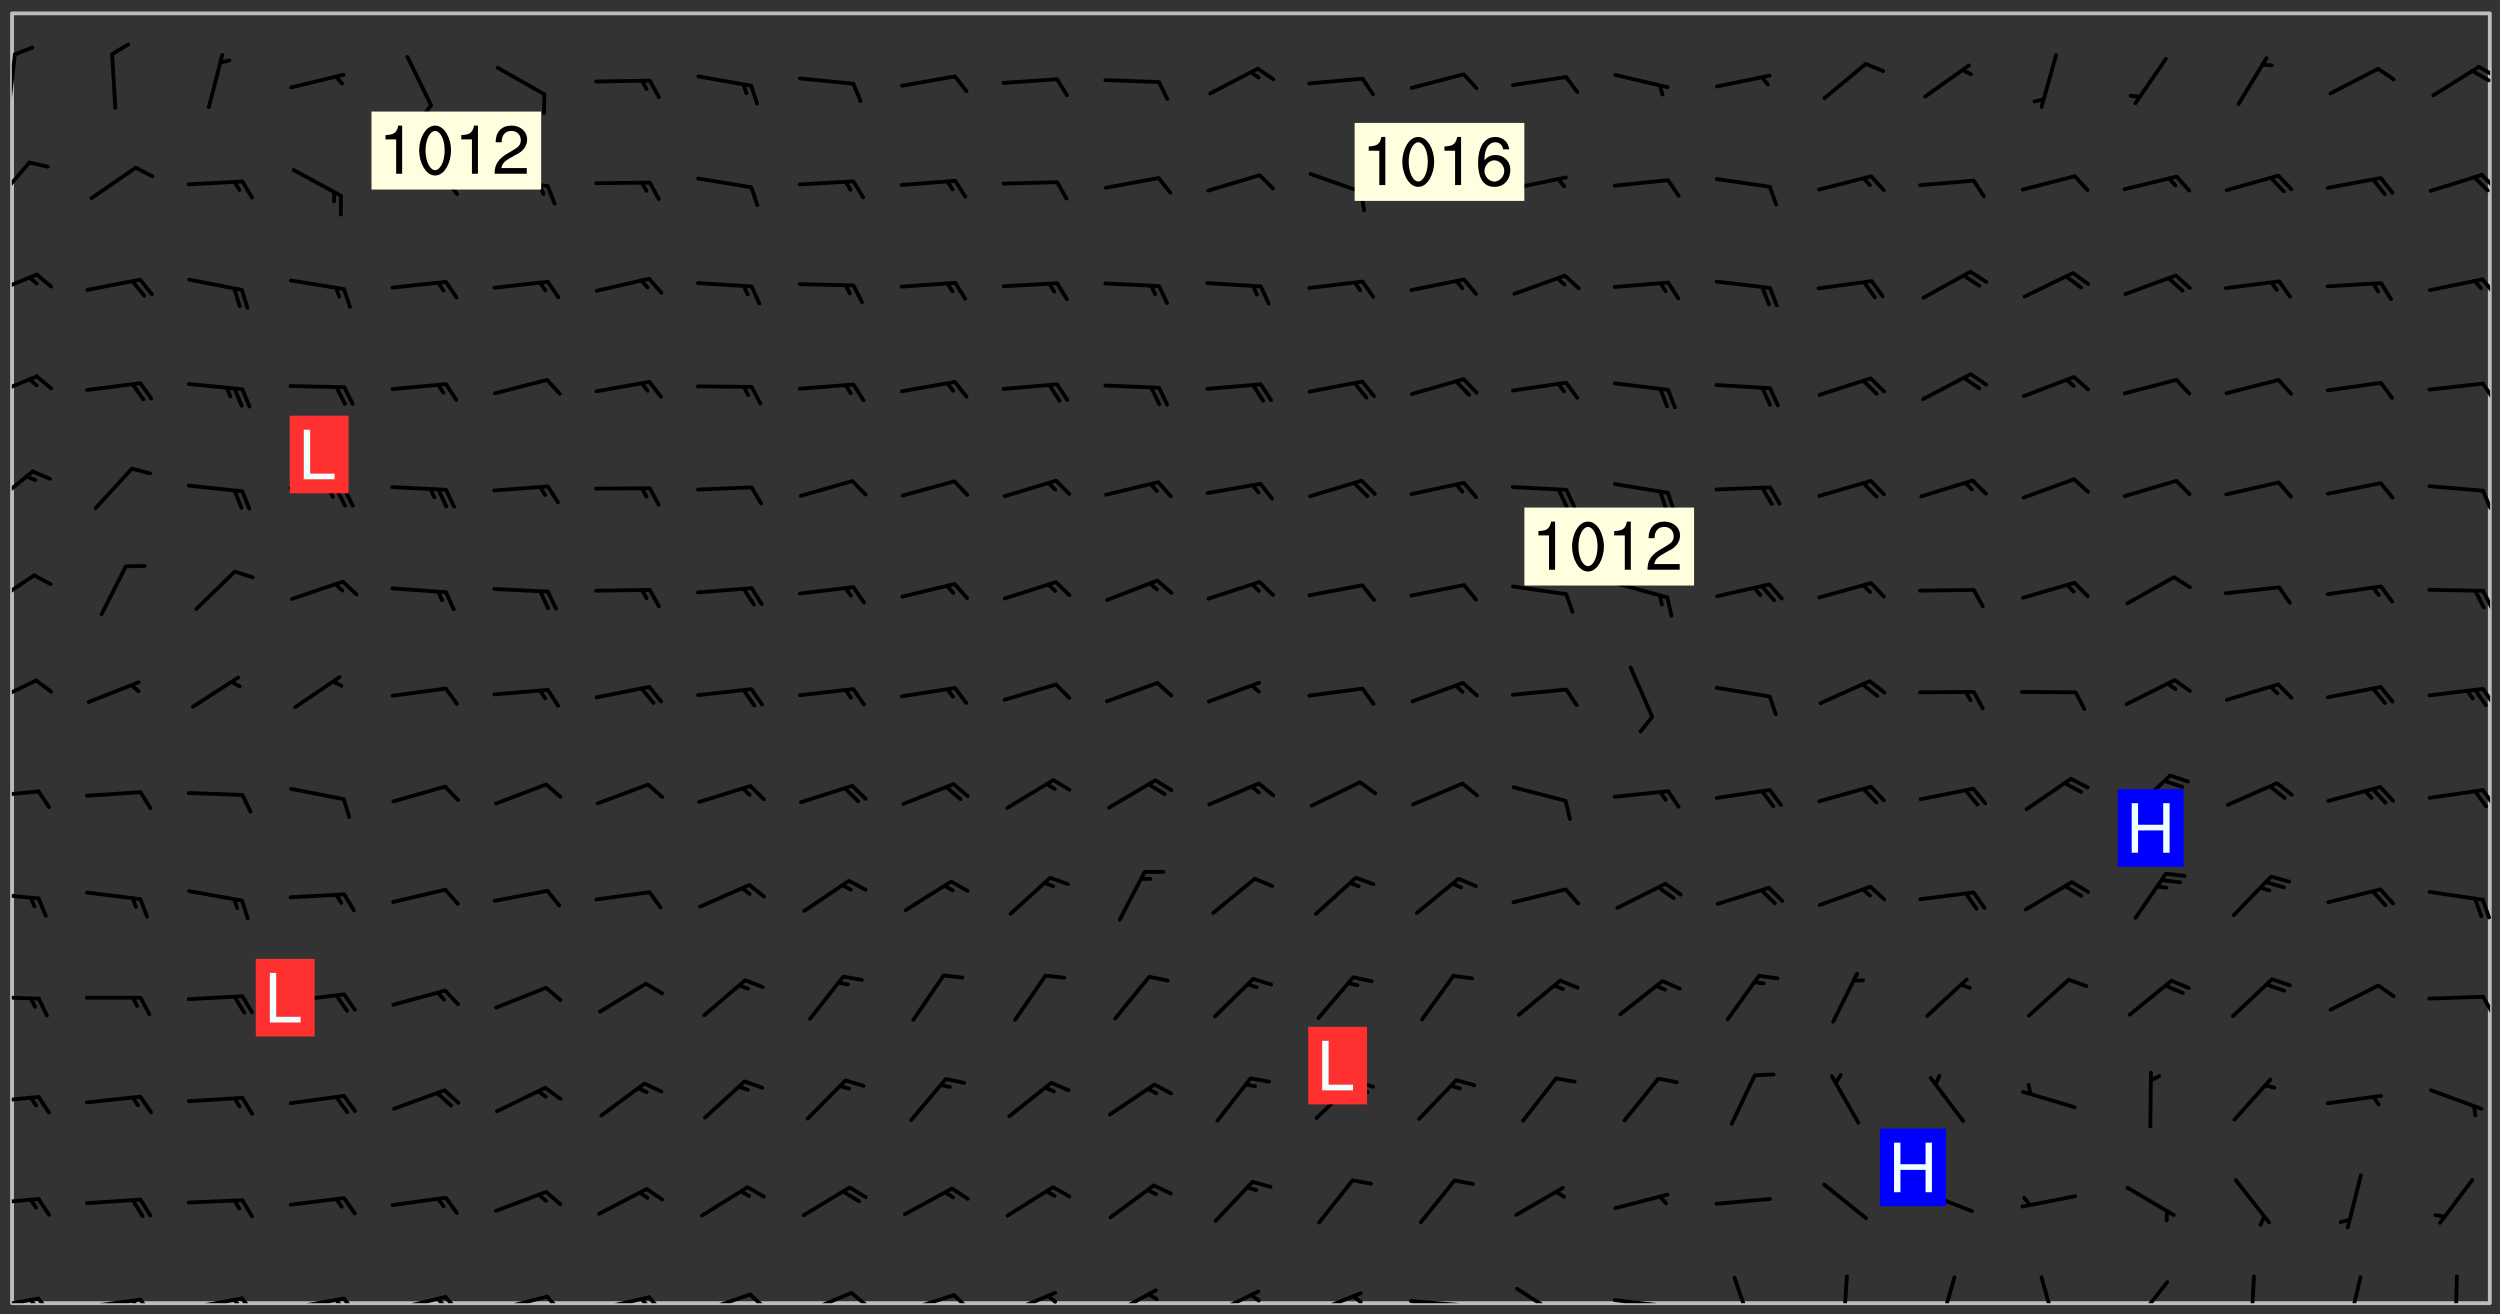 <svg xmlns="http://www.w3.org/2000/svg" role="img" xmlns:xlink="http://www.w3.org/1999/xlink" viewBox="142.45 309.95 326.84 171.84"><rect x="142.45" y="309.95" width="326.84" height="171.84" fill="#333333" stroke="none"/><defs><clipPath id="clip2"><path d="M 144 311.672 L 468 311.672 L 468 480.328 L 144 480.328 Z M 144 311.672"/></clipPath><clipPath id="clip3"><path d="M 144 479 L 148 479 L 148 480.328 L 144 480.328 Z M 144 479"/></clipPath><clipPath id="clip4"><path d="M 147 479 L 150 479 L 150 480.328 L 147 480.328 Z M 147 479"/></clipPath><clipPath id="clip5"><path d="M 146 479 L 148 479 L 148 480.328 L 146 480.328 Z M 146 479"/></clipPath><clipPath id="clip6"><path d="M 153 479 L 162 479 L 162 480.328 L 153 480.328 Z M 153 479"/></clipPath><clipPath id="clip7"><path d="M 160 479 L 163 479 L 163 480.328 L 160 480.328 Z M 160 479"/></clipPath><clipPath id="clip8"><path d="M 159 479 L 161 479 L 161 480.328 L 159 480.328 Z M 159 479"/></clipPath><clipPath id="clip9"><path d="M 166 479 L 175 479 L 175 480.328 L 166 480.328 Z M 166 479"/></clipPath><clipPath id="clip10"><path d="M 173 479 L 176 479 L 176 480.328 L 173 480.328 Z M 173 479"/></clipPath><clipPath id="clip11"><path d="M 172 479 L 175 479 L 175 480.328 L 172 480.328 Z M 172 479"/></clipPath><clipPath id="clip12"><path d="M 180 479 L 188 479 L 188 480.328 L 180 480.328 Z M 180 479"/></clipPath><clipPath id="clip13"><path d="M 187 479 L 190 479 L 190 480.328 L 187 480.328 Z M 187 479"/></clipPath><clipPath id="clip14"><path d="M 186 479 L 188 479 L 188 480.328 L 186 480.328 Z M 186 479"/></clipPath><clipPath id="clip15"><path d="M 193 479 L 201 479 L 201 480.328 L 193 480.328 Z M 193 479"/></clipPath><clipPath id="clip16"><path d="M 200 479 L 203 479 L 203 480.328 L 200 480.328 Z M 200 479"/></clipPath><clipPath id="clip17"><path d="M 199 479 L 201 479 L 201 480.328 L 199 480.328 Z M 199 479"/></clipPath><clipPath id="clip18"><path d="M 206 479 L 215 479 L 215 480.328 L 206 480.328 Z M 206 479"/></clipPath><clipPath id="clip19"><path d="M 213 479 L 216 479 L 216 480.328 L 213 480.328 Z M 213 479"/></clipPath><clipPath id="clip20"><path d="M 220 479 L 228 479 L 228 480.328 L 220 480.328 Z M 220 479"/></clipPath><clipPath id="clip21"><path d="M 227 479 L 230 479 L 230 480.328 L 227 480.328 Z M 227 479"/></clipPath><clipPath id="clip22"><path d="M 226 479 L 228 479 L 228 480.328 L 226 480.328 Z M 226 479"/></clipPath><clipPath id="clip23"><path d="M 233 478 L 241 478 L 241 480.328 L 233 480.328 Z M 233 478"/></clipPath><clipPath id="clip24"><path d="M 240 478 L 243 478 L 243 480.328 L 240 480.328 Z M 240 478"/></clipPath><clipPath id="clip25"><path d="M 247 478 L 255 478 L 255 480.328 L 247 480.328 Z M 247 478"/></clipPath><clipPath id="clip26"><path d="M 253 478 L 256 478 L 256 480.328 L 253 480.328 Z M 253 478"/></clipPath><clipPath id="clip27"><path d="M 260 479 L 268 479 L 268 480.328 L 260 480.328 Z M 260 479"/></clipPath><clipPath id="clip28"><path d="M 266 479 L 270 479 L 270 480.328 L 266 480.328 Z M 266 479"/></clipPath><clipPath id="clip29"><path d="M 273 478 L 281 478 L 281 480.328 L 273 480.328 Z M 273 478"/></clipPath><clipPath id="clip30"><path d="M 279 479 L 281 479 L 281 480.328 L 279 480.328 Z M 279 479"/></clipPath><clipPath id="clip31"><path d="M 287 478 L 294 478 L 294 480.328 L 287 480.328 Z M 287 478"/></clipPath><clipPath id="clip32"><path d="M 292 478 L 294 478 L 294 480.328 L 292 480.328 Z M 292 478"/></clipPath><clipPath id="clip33"><path d="M 300 478 L 308 478 L 308 480.328 L 300 480.328 Z M 300 478"/></clipPath><clipPath id="clip34"><path d="M 305 479 L 308 479 L 308 480.328 L 305 480.328 Z M 305 479"/></clipPath><clipPath id="clip35"><path d="M 313 478 L 321 478 L 321 480.328 L 313 480.328 Z M 313 478"/></clipPath><clipPath id="clip36"><path d="M 319 479 L 321 479 L 321 480.328 L 319 480.328 Z M 319 479"/></clipPath><clipPath id="clip37"><path d="M 326 479 L 335 479 L 335 480.328 L 326 480.328 Z M 326 479"/></clipPath><clipPath id="clip38"><path d="M 340 478 L 347 478 L 347 480.328 L 340 480.328 Z M 340 478"/></clipPath><clipPath id="clip39"><path d="M 353 479 L 361 479 L 361 480.328 L 353 480.328 Z M 353 479"/></clipPath><clipPath id="clip40"><path d="M 359 480 L 361 480 L 361 480.328 L 359 480.328 Z M 359 480"/></clipPath><clipPath id="clip41"><path d="M 368 476 L 372 476 L 372 480.328 L 368 480.328 Z M 368 476"/></clipPath><clipPath id="clip42"><path d="M 383 476 L 385 476 L 385 480.328 L 383 480.328 Z M 383 476"/></clipPath><clipPath id="clip43"><path d="M 395 476 L 399 476 L 399 480.328 L 395 480.328 Z M 395 476"/></clipPath><clipPath id="clip44"><path d="M 409 476 L 412 476 L 412 480.328 L 409 480.328 Z M 409 476"/></clipPath><clipPath id="clip45"><path d="M 421 477 L 427 477 L 427 480.328 L 421 480.328 Z M 421 477"/></clipPath><clipPath id="clip46"><path d="M 436 476 L 438 476 L 438 480.328 L 436 480.328 Z M 436 476"/></clipPath><clipPath id="clip47"><path d="M 449 476 L 452 476 L 452 480.328 L 449 480.328 Z M 449 476"/></clipPath><clipPath id="clip48"><path d="M 463 476 L 464 476 L 464 480.328 L 463 480.328 Z M 463 476"/></clipPath><clipPath id="clip49"><path d="M 144 466 L 148 466 L 148 468 L 144 468 Z M 144 466"/></clipPath><clipPath id="clip50"><path d="M 144 453 L 148 453 L 148 455 L 144 455 Z M 144 453"/></clipPath><clipPath id="clip51"><path d="M 144 440 L 148 440 L 148 441 L 144 441 Z M 144 440"/></clipPath><clipPath id="clip52"><path d="M 466 440 L 468 440 L 468 443 L 466 443 Z M 466 440"/></clipPath><clipPath id="clip53"><path d="M 144 426 L 148 426 L 148 428 L 144 428 Z M 144 426"/></clipPath><clipPath id="clip54"><path d="M 466 427 L 468 427 L 468 431 L 466 431 Z M 466 427"/></clipPath><clipPath id="clip55"><path d="M 144 413 L 148 413 L 148 415 L 144 415 Z M 144 413"/></clipPath><clipPath id="clip56"><path d="M 466 413 L 468 413 L 468 416 L 466 416 Z M 466 413"/></clipPath><clipPath id="clip57"><path d="M 144 398 L 148 398 L 148 403 L 144 403 Z M 144 398"/></clipPath><clipPath id="clip58"><path d="M 466 399 L 468 399 L 468 403 L 466 403 Z M 466 399"/></clipPath><clipPath id="clip59"><path d="M 144 384 L 148 384 L 148 390 L 144 390 Z M 144 384"/></clipPath><clipPath id="clip60"><path d="M 466 386 L 468 386 L 468 390 L 466 390 Z M 466 386"/></clipPath><clipPath id="clip61"><path d="M 144 371 L 147 371 L 147 377 L 144 377 Z M 144 371"/></clipPath><clipPath id="clip62"><path d="M 466 373 L 468 373 L 468 377 L 466 377 Z M 466 373"/></clipPath><clipPath id="clip63"><path d="M 144 358 L 148 358 L 148 363 L 144 363 Z M 144 358"/></clipPath><clipPath id="clip64"><path d="M 466 359 L 468 359 L 468 363 L 466 363 Z M 466 359"/></clipPath><clipPath id="clip65"><path d="M 144 345 L 148 345 L 148 349 L 144 349 Z M 144 345"/></clipPath><clipPath id="clip66"><path d="M 466 346 L 468 346 L 468 349 L 466 349 Z M 466 346"/></clipPath><clipPath id="clip67"><path d="M 144 330 L 147 330 L 147 337 L 144 337 Z M 144 330"/></clipPath><clipPath id="clip68"><path d="M 466 332 L 468 332 L 468 335 L 466 335 Z M 466 332"/></clipPath><clipPath id="clip69"><path d="M 144 316 L 145 316 L 145 325 L 144 325 Z M 144 316"/></clipPath><clipPath id="clip70"><path d="M 466 318 L 468 318 L 468 321 L 466 321 Z M 466 318"/></clipPath><clipPath id="clip71"><path d="M 465 318 L 468 318 L 468 321 L 465 321 Z M 465 318"/></clipPath><g id="surface396" clip-path="url(#clip1)"><path fill="#fff" fill-opacity="0" fill-rule="evenodd" d="M 0 0 L 1000 0 L 1000 1000 L 0 1000 Z M 0 0"/><path fill="#d3d3d3" fill-opacity="0" fill-rule="evenodd" d="M162.152 355.867L161.918 356.16 161.977 356.395 162.094 356.566 162.27 356.801 162.562 357.148 162.676 357.207 162.793 357.035 162.852 356.801 163.027 356.625 163.492 356.449 164.191 356.449 164.426 356.742 164.715 357.559 164.773 357.734 164.949 357.965 165.301 358.199 166 358.898 166.172 359.074 166.406 359.422 166.641 359.832 166.93 360.414 167.34 360.879 167.57 361.113 167.805 361.289 167.922 361.52 168.098 361.812 168.27 362.977 168.27 363.211 168.328 363.5 168.387 363.617 168.504 363.734 168.852 364.145 168.969 364.316 169.145 364.492 169.32 364.727 169.438 364.898 169.609 365.25 169.668 365.484 169.902 365.891 170.137 365.832 169.961 366.008 169.902 366.938 169.32 366.938 169.086 366.824 168.738 366.938 168.621 367.055 168.562 367.348 168.504 367.523 168.387 367.695 167.922 367.988 167.863 368.223 167.805 368.336 167.805 368.98 167.863 369.152 167.863 369.562 167.922 369.621 167.922 370.027 167.98 370.434 168.098 370.609 168.156 370.668 168.387 371.309 168.328 371.602 168.328 372.301 168.27 372.883 168.27 373.117 168.211 373.348 168.156 373.699 168.156 375.621 168.211 375.738 168.637 375.738 168.27 375.855 168.246 376.207 169.137 377.375 170.879 377.914 172.219 378.273 172.219 378.812 172.309 379.621 172.844 380.336 174.363 380.605 175.254 380.52 175.344 381.684 175.879 381.863 177.039 381.684 179.094 380.699 180.254 380.336 182.133 380.16 183.828 379.98 183.648 380.699 182.133 380.785 180.883 380.875 180.078 381.145 179.004 381.953 179.273 382.672 179.809 383.57 179.629 384.195 179.363 385.004 179.629 386.082 180.254 386.98 181.059 387.16 182.309 386.98 182.043 387.703 182.141 388.207 182.195 388.5 182.195 388.672 182.254 388.965 182.254 389.371 182.43 389.488 182.781 389.605 183.188 389.605 183.48 389.43 183.594 389.312 183.652 389.195 183.77 388.965 183.828 388.789 184.18 388.324 184.41 388.148 184.586 388.09 184.762 388.148 184.82 388.324 184.938 389.312 184.992 389.781 185.051 389.953 185.168 390.188 185.344 390.246 186.16 390.305 186.449 390.305 186.566 390.539 186.625 390.945 186.684 391.297 186.684 392.402 186.801 392.695 186.918 393.043 187.207 393.742 187.383 394.094 187.965 394.848 188.316 395.023 188.488 395.082 188.957 395.316 189.598 395.781 189.945 396.016 190.238 396.191 190.531 396.246 190.762 396.309 191.578 396.656 191.871 396.832 191.984 397.004 192.336 397.355 192.453 397.531 192.977 398.172 192.977 398.461 193.035 398.812 193.035 399.16 193.094 399.512 193.152 399.801 193.27 399.859 193.441 399.918 193.617 399.918 194.199 400.152 194.375 400.27 194.551 400.559 194.727 400.793 194.84 401.027 195.133 401.258 195.25 401.375 195.25 401.785 195.309 401.84 195.598 402.074 195.832 402.191 195.891 402.309 196.008 402.48 196.066 402.598 196.297 402.832 196.355 403.008 196.59 403.066 196.707 403.125 196.59 403.238 196.531 403.355 196.531 403.473 196.414 403.766 196.297 404.055 196.297 404.637 196.473 404.754 196.59 404.812 196.648 404.93 196.766 405.047 196.879 405.105 197.055 405.453 197.113 405.805 197.172 406.211 197.172 406.387 197.113 406.562 196.996 407.262 196.996 407.434 197.113 407.609 197.406 407.902 197.812 407.902 197.988 408.02 198.105 408.191 198.223 408.484 198.223 408.719 197.695 408.719 197.465 408.484 197.23 408.484 197.055 408.543 196.996 409.242 197.055 409.59 197.172 409.766 197.348 410.176 197.465 410.406 197.754 410.875 197.93 410.93 198.453 410.93 198.688 410.988 199.445 411.629 199.504 411.922 199.504 412.156 199.562 412.215 199.793 412.562 199.793 412.914 199.676 413.086 199.676 413.379 199.969 413.668 200.262 413.844 200.434 413.902 200.727 414.078 201.02 414.195 201.602 414.602 201.891 414.836 202.184 415.012 202.402 415.172 202.418 415.184 202.648 415.359 203.289 415.883 203.465 416.117 203.582 416.293 203.758 416.469 203.871 416.641 203.871 417.281 203.988 417.457 204.457 417.574 205.039 417.691 205.273 417.75 205.504 417.863 205.797 417.98 205.91 418.039 206.496 418.391 206.785 418.562 206.961 418.625 207.137 418.68 207.312 418.738 208.012 419.09 208.301 419.266 208.535 419.32 208.824 419.496 209.059 419.613 209.699 420.02 209.992 420.137 210.164 420.195 210.398 420.254 210.809 420.312 211.039 420.371 211.273 420.488 211.332 420.66 210.922 420.836 211.391 420.895 211.449 421.188 211.562 421.422 211.738 421.477 211.973 421.535 212.148 421.594 212.555 421.711 213.195 421.945 213.312 422.117 213.371 422.352 213.371 422.527 213.312 422.645 213.254 423.051 213.488 423.285 213.605 423.344 213.953 423.461 214.594 423.691 214.77 423.809 215.059 423.926 215.234 424.102 215.469 424.566 216.051 425.672 216.227 425.848 216.574 426.023 216.75 426.141 217.102 426.258 218.148 426.781 218.383 426.84 218.848 426.953 219.141 427.012 219.605 427.188 220.363 427.77 220.598 428.004 220.945 428.469 221.121 428.645 221.41 428.879 222.227 429.578 222.52 429.754 222.809 430.043 223.102 430.219 223.395 430.508 224.09 431.148 224.266 431.324 224.559 431.559 224.848 431.793 225.316 432.082 225.957 432.664 226.305 432.898 226.539 433.191 226.887 433.539 227.238 434.004 228.172 434.996 228.52 435.402 228.637 435.578 228.871 435.637 228.984 435.754 229.629 435.93 229.859 436.043 230.094 436.102 230.387 436.277 230.617 436.395 231.551 437.094 231.957 437.5 232.191 437.676 232.598 437.852 232.832 437.969 233.648 438.316 233.996 438.551 234.23 438.668 234.523 438.957 234.754 439.074 235.512 439.426 235.863 439.598 236.094 439.656 236.387 439.773 236.621 439.832 237.492 440.008 238.309 440.008 238.777 440.238 238.949 440.297 239.824 440.996 240.289 441.113 240.582 441.172 240.758 441.23 240.988 441.289 241.457 441.348 241.805 441.406 242.156 441.465 242.562 441.523 242.855 441.523 243.027 441.582 243.027 441.812 243.203 441.988 243.496 441.988 243.844 442.047 244.195 442.105 244.895 442.223 245.535 442.223 246 441.988 246.293 441.812 246.465 441.695 246.875 441.523 247.164 441.348 248.098 440.883 248.566 440.59 249.09 440.297 249.555 440.125 250.02 439.949 251.07 439.484 251.359 439.367 251.77 439.25 252.059 439.133 252.586 438.957 254.102 438.258 254.684 437.91 254.973 437.852 255.266 437.793 255.613 437.676 256.488 437.445 256.84 437.328 256.953 437.328 257.188 437.27 258.062 437.035 258.297 436.977 259.109 436.977 259.461 436.918 260.277 436.801 260.449 436.742 260.801 436.688 261.094 436.629 261.324 436.57 262.141 436.395 262.316 436.336 262.664 436.336 262.898 436.277 263.363 436.16 264.121 435.988 264.355 435.93 264.703 435.93 265.113 435.812 265.402 435.754 266.688 435.695 266.977 435.695 267.387 435.637 267.617 435.578 267.793 435.578 268.668 435.461 269.074 435.461 269.484 435.344 269.832 435.344 270.184 435.23 271.055 435.172 272.805 435.172 273.852 435.461 274.262 435.578 274.551 435.695 274.902 435.812 275.191 435.93 276.242 436.102 276.531 436.16 276.824 436.16 277.117 436.219 277.289 436.277 277.699 436.336 277.871 436.395 277.988 436.453 278.105 436.453 278.223 436.512 278.574 436.57 278.688 436.57 279.098 436.637 281.02 437.031 282.945 437.426 284.465 437.875 286.16 438.594 288.305 439.398 289.91 438.68 291.34 437.875 292.5 436.797 293.75 436.348 296.785 435.629 298.66 435.27 300.805 433.922 303.039 432.668 305.539 431.41 307.234 430.961 309.02 430.781 310.18 430.512 310.805 431.051 312.145 430.781 312.859 429.793 313.844 428.449 314.289 428.27 315.094 427.91 316.969 427.371 318.754 426.922 320.004 426.652 321.164 426.562 322.863 426.473 324.824 426.203 326.074 426.113 326.613 426.113 327.238 426.023 328.129 426.023 330.273 425.844 332.684 425.664 335.273 425.574 336.969 425.754 338.578 425.844 340.008 426.203 341.168 426.922 343.043 427.91 344.203 429.438 344.469 430.152 345.098 430.242 345.453 431.141 345.988 431.68 346.523 433.207 347.598 433.566 348.133 433.566 347.328 434.102 347.418 435.809 348.133 438.504 349.023 439.309 349.918 440.297 350.633 441.555 352.418 442.094 353.938 441.914 354.293 443.258 355.902 442.453 356.883 441.914 357.152 442.184 357.469 441.969 357.688 441.824 358.488 442.273 358.938 441.914 359.293 441.914 359.828 441.645 360.367 440.926 360.902 440.656 361.527 439.668 362.688 440.117 363.527 440.488 364.922 441.105 366.617 440.926 368.223 440.926 370.008 441.016 370.188 439.309 370.723 437.965 371.527 438.234 372.02 439.082 372.422 439.488 372.332 440.027 372.332 440.387 373.047 440.836 373.758 440.566 375.188 440.566 375.547 441.555 375.992 442.812 376.707 444.156 377.957 444.785 379.652 445.414 380.367 445.234 380.547 444.695 381.527 444.605 381.977 444.965 382.062 446.223 381.797 446.852 381.262 447.031 381.262 447.57 381.977 448.555 382.242 449.094 383.227 450.082 384.027 451.16 383.762 451.52 383.672 452.418 383.047 454.75 382.691 456.816 382.602 458.609 382.422 459.328 382.332 459.867 382.332 461.305 381.352 463.188 380.992 464.895 380.457 465.793 379.652 466.961 379.387 467.5 381.441 468.754 381.527 469.113 381.172 469.652 381.082 469.473 381.082 470.281 381.172 471.719 380.727 472.434 379.652 472.527 379.387 473.242 379.922 474.141 380.727 474.859 381.887 475.668 383.227 475.938 383.672 476.297 383.316 476.746 381.527 476.656 380.277 476.207 379.562 475.488 378.938 475.398 378.762 478.988 378.574 480.297 467.934 480.297 467.934 311.703 412.664 311.703 412.664 360.785 413.426 360.91 416.715 361.453 418.738 364.289 418.738 367.043 421.09 367.375 423.438 367.707 427.488 367.707 426.109 371.867 424.086 372.574 422.062 373.277 421.52 373.621 418.926 375.238 418.738 375.355 416.715 373.277 415.984 370.535 413.312 368.457 411.938 364.957 411.871 364.875 409.914 362.203 412.664 360.785 412.664 311.703 294.422 311.703 294.422 403.117 294.539 403.148 294.672 403.16 294.746 403.234 294.852 403.281 294.941 403.34 295.027 403.398 295.117 403.457 295.414 403.754 295.473 403.844 295.504 403.961 295.531 404.078 295.547 404.215 295.516 404.332 295.457 404.422 295.398 404.508 295.355 404.613 295.309 404.715 295.281 404.836 295.281 404.98 295.457 405.25 295.605 405.398 295.68 405.484 295.754 405.559 295.797 405.664 295.859 405.754 295.918 405.84 295.961 405.945 296.02 406.035 296.066 406.137 296.109 406.242 296.168 406.328 296.285 406.508 296.359 406.582 296.422 406.668 296.48 406.758 296.523 406.863 296.582 406.953 296.641 407.039 296.703 407.129 296.762 407.219 296.805 407.32 296.922 407.5 296.996 407.574 297.055 407.66 297.129 407.734 297.219 407.793 297.324 407.84 297.473 407.84 297.605 407.824 297.738 407.84 297.84 407.793 297.914 407.719 297.961 407.617 297.945 407.484 297.945 407.336 297.898 407.23 297.871 407.113 297.824 407.012 297.797 406.891 297.754 406.789 297.691 406.699 297.648 406.598 297.605 406.492 297.574 406.375 297.559 406.242 297.547 406.105 297.633 406.047 297.691 405.961 297.812 405.93 297.855 406.035 297.871 406.168 297.871 406.285 297.93 406.387 297.988 406.477 298.078 406.535 298.227 406.684 298.285 406.773 298.328 406.879 298.316 406.98 298.402 407.039 298.508 407.086 298.594 407.145 298.684 407.203 298.758 407.277 298.641 407.305 298.535 407.352 298.449 407.41 298.375 407.484 298.316 407.574 298.254 407.66 298.227 407.781 298.18 407.883 298.137 407.988 298.105 408.105 298.094 408.238 298.078 408.371 298.078 408.52 298.105 408.637 298.152 408.742 298.195 408.844 298.254 408.934 298.328 409.008 298.418 409.066 298.492 409.141 298.582 409.199 298.641 409.289 298.684 409.395 298.73 409.496 298.848 409.527 298.98 409.543 299.129 409.543 299.246 409.512 299.352 409.555 299.395 409.66 299.441 409.762 299.469 409.883 299.5 410 299.527 410.117 299.559 410.238 299.586 410.355 299.691 410.398 299.793 410.445 299.926 410.43 300.074 410.578 300.137 410.664 300.211 410.738 300.281 410.812 300.371 410.875 300.477 410.918 300.578 410.961 300.695 410.992 300.832 411.008 300.949 410.977 301.023 410.902 301.051 410.785 301.039 410.652 301.008 410.531 300.98 410.414 301.023 410.309 301.141 410.309 301.23 410.371 301.348 410.398 301.496 410.398 301.629 410.414 301.777 410.414 301.91 410.43 302.043 410.414 302.191 410.414 302.324 410.398 302.457 410.387 302.594 410.398 302.711 410.371 302.844 410.355 303.035 410.297 302.977 410.473 302.961 410.605 302.934 410.727 302.918 410.859 302.859 410.945 302.727 410.961 302.621 411.008 302.516 411.051 302.398 411.082 302.281 411.109 302.016 411.141 301.867 411.141 301.734 411.156 301.66 411.23 301.719 411.316 301.867 411.465 301.984 411.645 302.059 411.715 302.148 411.777 302.238 411.836 302.324 411.895 302.414 411.953 302.516 411.996 302.621 412.059 302.727 412.102 302.812 412.16 302.918 412.207 303.02 412.25 303.199 412.367 303.258 412.457 303.215 412.559 303.168 412.664 303.184 412.797 303.406 413.02 303.465 413.109 303.508 413.211 303.539 413.332 303.582 413.434 303.598 413.566 303.629 413.684 303.641 413.82 303.672 413.938 303.82 414.086 303.922 414.129 304.027 414.172 304.145 414.203 304.277 414.219 304.414 414.234 304.531 414.234 304.648 414.203 304.738 414.145 304.781 414.039 304.828 413.938 304.871 413.832 304.902 413.715 304.914 413.582 304.914 413.434 304.902 413.301 304.887 413.168 304.855 413.051 304.812 412.945 304.766 412.84 304.723 412.738 304.68 412.633 304.664 412.5 304.68 412.367 304.707 412.25 304.738 412.133 304.766 412.012 304.812 411.91 304.902 411.852 304.988 411.789 305.062 411.715 305.152 411.656 305.375 411.434 305.434 411.348 305.508 411.273 305.625 411.094 305.684 411.008 305.684 410.859 305.609 410.785 305.508 410.738 305.402 410.695 305.301 410.652 305.242 410.562 305.195 410.457 305.168 410.34 305.258 410.281 305.375 410.25 305.477 410.207 305.656 410.09 305.805 409.941 305.816 409.809 305.805 409.703 305.715 409.645 305.582 409.66 305.434 409.66 305.301 409.676 305.168 409.66 305.047 409.629 304.961 409.57 304.887 409.496 304.828 409.406 304.766 409.32 304.648 409.141 304.59 409.055 304.621 408.934 304.707 408.875 304.828 408.844 304.887 408.758 304.887 408.637 304.855 408.52 304.797 408.43 304.738 408.344 304.691 408.238 304.664 408.121 304.648 407.988 304.707 407.898 304.781 407.824 304.871 407.766 304.988 407.586 305.062 407.512 305.121 407.426 305.27 407.277 305.391 407.246 305.523 407.23 305.656 407.246 305.73 407.32 305.773 407.426 305.789 407.559 305.758 407.676 305.641 407.707 305.508 407.719 305.359 407.867 305.316 407.973 305.27 408.074 305.242 408.195 305.211 408.312 305.211 408.461 305.242 408.578 305.285 408.684 305.344 408.773 305.418 408.844 305.492 408.918 305.609 408.949 305.73 408.977 305.848 408.949 305.98 408.934 306.098 408.934 306.188 408.992 306.262 409.066 306.309 409.172 306.367 409.258 306.469 409.305 306.602 409.32 306.707 409.363 306.793 409.422 306.781 409.527 306.707 409.602 306.527 409.719 306.469 409.809 306.379 409.867 306.309 409.941 306.234 410.016 306.172 410.105 306.145 410.223 306.129 410.355 306.145 410.488 306.129 410.621 306.129 410.77 306.145 410.902 306.172 411.02 306.203 411.141 306.277 411.215 306.367 411.273 306.453 411.332 306.543 411.391 306.66 411.422 306.66 411.508 306.559 411.555 306.469 411.613 306.203 411.645 306.086 411.672 305.938 411.672 305.832 411.715 305.73 411.762 305.672 411.852 305.609 412.086 305.598 412.219 305.566 412.34 305.551 412.473 305.551 412.766 305.539 412.898 305.551 413.035 305.566 413.168 305.699 413.184 305.832 413.195 305.953 413.227 306.039 413.285 306.113 413.359 306.16 413.465 306.203 413.566 306.219 413.699 306.219 414.145 306.203 414.277 306.203 414.723 306.234 414.988 306.262 415.105 306.277 415.238 306.309 415.355 306.395 415.566 306.426 415.832 306.426 415.98 306.395 416.098 306.367 416.215 306.336 416.336 306.309 416.453 306.277 416.57 306.246 416.691 306.234 416.824 306.219 416.957 306.309 417.016 306.426 416.984 306.527 417 306.574 417.105 306.543 417.371 306.543 417.812 306.5 417.918 306.453 418.023 306.41 418.125 306.367 418.23 306.309 418.316 306.277 418.438 306.234 418.555 306.203 418.672 306.188 418.805 306.203 418.938 306.262 419.027 306.367 419.074 306.453 419.133 306.512 419.219 306.5 419.355 306.469 419.473 306.426 419.574 306.426 420.02 306.41 420.152 306.41 420.301 306.379 420.418 306.336 420.523 306.309 420.641 306.262 420.746 306.219 420.848 306.188 420.969 306.16 421.086 306.129 421.219 306.098 421.336 306.07 421.453 306.027 421.559 305.996 421.676 305.965 421.797 305.953 421.93 305.938 422.062 305.938 422.359 305.965 422.477 305.965 422.625 306.012 423.023 306.039 423.141 306.098 423.23 306.219 423.262 306.367 423.262 306.5 423.246 306.559 423.336 306.559 423.453 306.5 423.543 306.41 423.602 306.309 423.645 306.203 423.691 306.113 423.75 306.027 423.809 305.891 423.824 305.773 423.793 305.641 423.777 305.539 423.824 305.477 423.91 305.465 424.047 305.449 424.18 305.418 424.297 305.391 424.414 305.375 424.547 305.344 424.668 305.344 424.965 305.359 425.098 305.391 425.215 305.391 425.363 305.402 425.496 305.402 425.645 305.375 425.762 305.328 425.863 305.301 425.984 305.27 426.102 305.211 426.191 305.137 426.266 305.035 426.309 304.93 426.355 304.812 426.383 304.691 426.414 304.59 426.367 304.648 426.281 304.754 426.234 304.781 426.117 304.812 426 304.84 425.879 304.871 425.762 304.871 425.613 304.887 425.48 304.855 425.363 304.812 425.258 304.707 425.273 304.633 425.348 304.531 425.391 304.441 425.453 304.367 425.527 304.324 425.629 304.309 425.762 304.277 425.879 304.25 426 304.219 426.117 304.191 426.234 304.16 426.355 304.133 426.473 304.102 426.59 304.059 426.695 303.969 426.754 303.879 426.754 303.762 426.723 303.73 426.637 303.746 426.5 303.715 426.383 303.715 426.234 303.703 426.102 303.703 425.953 303.641 425.719 303.613 425.598 303.57 425.496 303.523 425.391 303.465 425.305 303.406 425.215 303.363 425.109 303.301 425.023 303.152 424.875 303.082 424.801 302.977 424.754 302.871 424.711 302.77 424.668 302.473 424.371 302.383 424.297 302.297 424.238 302.191 424.195 302.102 424.133 302.016 424.074 301.91 424.031 301.82 423.973 301.734 423.91 301.66 423.84 301.555 423.793 301.469 423.734 301.363 423.691 301.273 423.629 301.172 423.586 301.066 423.543 300.98 423.484 300.875 423.438 300.77 423.395 300.668 423.348 300.578 423.289 300.477 423.246 300.371 423.203 300.281 423.141 300.164 423.113 300.031 423.098 299.898 423.113 299.75 423.113 299.617 423.129 299.5 423.098 299.41 423.039 299.336 422.965 299.246 422.906 299.145 422.859 298.996 422.859 298.875 422.832 298.773 422.789 298.699 422.715 298.582 422.535 298.492 422.477 298.391 422.434 298.301 422.371 298.195 422.328 298.105 422.27 298.02 422.211 297.914 422.164 297.855 422.078 297.797 421.988 297.754 421.883 297.707 421.781 297.633 421.707 297.547 421.648 297.473 421.574 297.383 421.516 297.16 421.293 297.117 421.188 297.086 420.922 297.191 420.879 297.336 420.879 297.441 420.922 297.516 420.996 297.605 421.055 297.691 421.113 297.797 421.16 297.887 421.219 298.035 421.367 298.105 421.441 298.254 421.59 298.316 421.676 298.391 421.75 298.477 421.809 298.551 421.883 298.641 421.945 298.73 422.004 298.816 422.062 299.086 422.238 299.188 422.285 299.293 422.328 299.395 422.371 299.441 422.297 299.5 422.211 299.574 422.137 299.645 422.062 299.75 422.105 299.824 422.18 299.883 422.27 299.926 422.371 299.973 422.477 300.016 422.582 300.137 422.609 300.254 422.582 300.328 422.492 300.371 422.387 300.43 422.297 300.504 422.223 300.609 422.18 300.727 422.152 300.859 422.164 300.949 422.223 301.098 422.371 301.156 422.461 301.199 422.566 301.246 422.668 301.289 422.773 301.332 422.875 301.438 422.922 301.543 422.965 301.676 422.98 301.762 422.922 301.82 422.832 301.895 422.758 302 422.715 302.117 422.742 302.223 422.789 302.324 422.832 302.43 422.875 302.531 422.922 302.711 423.039 302.711 423.156 302.695 423.289 302.711 423.422 302.727 423.559 302.785 423.645 302.887 423.691 303.008 423.719 303.125 423.75 303.273 423.75 303.391 423.719 303.449 423.629 303.629 423.512 303.688 423.422 303.762 423.348 303.82 423.262 303.938 423.082 304.117 422.965 304.234 422.996 304.324 423.055 304.367 423.129 304.352 423.262 304.352 423.379 304.441 423.438 304.59 423.438 304.723 423.422 304.855 423.41 305.121 423.379 305.227 423.336 305.344 423.305 305.465 423.277 305.539 423.203 305.609 423.129 305.672 423.039 305.656 422.934 305.609 422.832 305.508 422.789 305.402 422.773 305.285 422.801 305.02 422.832 304.871 422.832 304.797 422.758 304.707 422.699 304.59 422.668 304.473 422.641 304.34 422.625 304.191 422.625 304.059 422.641 303.762 422.641 303.656 422.594 303.508 422.445 303.465 422.344 303.406 422.254 303.629 422.031 303.715 421.973 303.82 421.93 303.938 421.898 304.07 421.883 304.203 421.898 304.34 421.914 304.441 421.957 304.574 421.945 304.664 421.883 304.766 421.84 304.828 421.75 304.781 421.648 304.691 421.59 304.574 421.559 304.473 421.516 304.414 421.426 304.352 421.336 304.352 421.219 304.367 421.086 304.473 421.039 304.547 420.969 304.547 420.848 304.457 420.789 304.426 420.672 304.516 420.613 304.59 420.539 304.633 420.434 304.691 420.344 304.738 420.242 304.754 420.109 304.754 419.961 304.707 419.855 304.664 419.754 304.574 419.695 304.441 419.68 304.34 419.637 304.203 419.621 304.086 419.59 303.641 419.59 303.508 419.574 303.375 419.562 303.242 419.547 303.125 419.516 302.977 419.516 302.844 419.5 302.711 419.488 302.445 419.457 302.324 419.414 302.238 419.355 302.164 419.281 302.164 419.133 302.176 419 302.281 418.953 302.383 418.91 302.516 418.895 302.668 418.895 302.801 418.879 303.094 418.879 303.215 418.91 303.316 418.953 303.406 419.012 303.641 419.074 303.762 419.027 303.852 418.969 303.953 418.926 304.086 418.91 304.191 418.953 304.293 419 304.426 419.012 304.547 418.984 304.691 418.984 304.812 418.953 304.93 418.926 305.035 418.879 305.109 418.805 305.195 418.746 305.344 418.598 305.402 418.512 305.449 418.406 305.477 418.289 305.492 418.184 305.391 418.141 305.301 418.082 305.184 418.051 305.078 418.008 304.988 417.945 304.914 417.859 304.84 417.785 304.738 417.742 304.633 417.695 304.531 417.652 304.473 417.562 304.426 417.461 304.34 417.25 304.277 417.164 304.219 417.074 304.145 417 304.059 416.941 303.789 416.941 303.672 416.973 303.582 417.031 303.48 417.074 303.348 417.09 303.242 417.074 303.215 416.957 303.152 416.867 303.035 416.836 302.934 416.793 302.785 416.645 302.754 416.527 302.738 416.422 302.812 416.348 302.992 416.23 303.109 416.203 303.227 416.172 303.363 416.188 303.465 416.23 303.57 416.273 303.672 416.32 303.777 416.363 303.895 416.395 304.027 416.41 304.145 416.438 304.277 416.453 304.383 416.438 304.473 416.379 304.398 416.305 304.293 416.262 304.219 416.188 304.145 416.098 303.996 415.949 303.91 415.891 303.82 415.832 303.746 415.758 303.656 415.699 303.555 415.652 303.434 415.625 303.332 415.578 303.227 415.535 303.109 415.504 303.008 415.461 302.887 415.43 302.738 415.43 302.621 415.461 302.516 415.504 302.43 415.566 302.25 415.684 302.164 415.742 302.074 415.801 301.969 415.848 301.883 415.906 301.777 415.949 301.676 415.992 301.57 416.039 301.496 416.113 301.438 416.203 301.379 416.289 301.332 416.395 301.273 416.48 301.199 416.555 301.066 416.543 300.949 416.512 300.832 416.512 300.758 416.586 300.668 416.645 300.594 416.719 300.504 416.777 300.418 416.836 300.312 416.883 300.211 416.926 300.074 416.941 299.973 416.898 299.824 416.75 299.719 416.703 299.633 416.703 299.527 416.75 299.426 416.793 299.305 416.824 299.188 416.793 299.113 416.719 299.113 416.602 299.145 416.48 299.219 416.41 299.277 416.32 299.352 416.246 299.469 416.215 299.574 416.172 299.867 416.172 300 416.156 300.137 416.141 300.238 416.098 300.328 416.039 300.43 415.992 300.52 415.934 300.652 415.922 300.742 415.98 300.875 415.992 300.965 415.934 301.051 415.875 301.156 415.832 301.246 415.773 301.332 415.711 301.422 415.652 301.57 415.504 301.629 415.418 301.688 415.328 301.793 415.285 301.926 415.27 302.043 415.297 302.164 415.328 302.223 415.27 302.281 415.18 302.312 414.914 302.34 414.797 302.445 414.809 302.578 414.824 302.68 414.781 302.77 414.723 302.828 414.633 302.902 414.559 302.961 414.469 303.008 414.367 303.02 414.234 303.008 414.102 302.961 413.996 302.812 413.848 302.754 413.758 302.695 413.672 302.652 413.566 302.652 413.121 302.668 412.988 302.668 412.84 302.68 412.707 302.621 412.648 302.531 412.707 302.43 412.664 302.25 412.547 302.164 412.488 302.102 412.398 302.043 412.309 301.969 412.234 301.883 412.176 301.762 412.207 301.66 412.219 301.555 412.266 301.469 412.324 301.363 412.367 301.215 412.516 301.125 412.574 301.039 412.633 300.949 412.695 300.844 412.738 300.711 412.754 300.711 412.633 300.816 412.59 300.934 412.559 301.008 412.488 301.051 412.383 301.051 412.234 301.023 412.117 300.875 411.969 300.742 411.953 300.594 411.953 300.477 411.984 300.371 412.027 300.27 412.07 300.18 412.133 300.062 412.16 299.988 412.086 300 411.953 299.957 411.852 299.914 411.746 299.824 411.688 299.707 411.715 299.586 411.746 299.469 411.777 299.367 411.82 299.246 411.852 299.145 411.895 299.039 411.938 298.949 411.996 298.848 412.012 298.848 411.895 298.863 411.762 298.805 411.672 298.73 411.715 298.582 411.863 298.523 411.953 298.449 412.027 298.402 412.133 298.359 412.234 298.285 412.309 298.227 412.398 298.152 412.473 298.094 412.559 298.02 412.633 297.93 412.695 297.855 412.766 297.781 412.84 297.68 412.855 297.547 412.871 297.441 412.828 297.441 412.707 297.59 412.559 297.633 412.457 297.691 412.367 297.738 412.266 297.781 412.16 297.84 412.07 297.871 411.953 297.914 411.852 297.945 411.73 297.973 411.613 298.02 411.508 298.062 411.406 298.105 411.301 298.18 411.23 298.27 411.168 298.359 411.109 298.461 411.066 298.758 411.066 299.023 411.035 299.129 410.992 299.055 410.918 298.938 410.887 298.832 410.844 298.742 410.785 298.641 410.738 298.551 410.68 298.449 410.637 298.344 410.594 298.254 410.531 298.168 410.473 298.062 410.43 297.961 410.387 297.84 410.355 297.723 410.324 297.621 410.281 297.5 410.25 297.398 410.207 297.309 410.148 297.266 410.043 297.25 409.91 297.352 409.867 297.484 409.852 297.621 409.867 297.754 409.852 297.855 409.809 297.914 409.719 297.93 409.613 297.84 409.555 297.766 409.48 297.664 409.438 297.574 409.379 297.426 409.23 297.383 409.125 297.367 408.992 297.367 408.699 297.309 408.609 297.219 408.551 297.145 408.477 297.102 408.371 297.07 408.254 297.012 408.164 296.938 408.09 296.82 408.062 296.746 407.988 296.656 407.93 296.566 407.867 296.48 407.809 296.406 407.734 296.348 407.648 296.301 407.543 296.215 407.484 296.066 407.336 295.871 407.277 295.738 407.293 295.637 407.336 295.562 407.41 295.516 407.512 295.473 407.617 295.414 407.707 295.355 407.793 295.059 408.09 294.969 408.148 294.883 408.148 294.82 408.062 294.777 407.957 294.809 407.84 294.867 407.75 294.895 407.633 294.883 407.5 294.793 407.438 294.688 407.484 294.57 407.512 294.453 407.543 294.184 407.719 294.082 407.766 293.965 407.793 293.859 407.84 293.77 407.898 293.668 407.941 293.609 407.855 293.562 407.75 293.578 407.617 293.625 407.512 293.695 407.438 293.77 407.367 293.828 407.277 293.828 407.129 293.785 407.023 293.547 407.023 293.445 407.07 293.414 407.188 293.387 407.305 293.355 407.426 293.281 407.469 293.148 407.484 293.074 407.438 293.031 407.336 292.988 407.23 292.941 407.129 292.898 407.023 292.777 407.055 292.676 407.098 292.543 407.113 292.426 407.145 292.32 407.188 292.23 407.246 292.129 407.293 292.008 407.32 291.875 407.336 291.773 407.293 291.715 407.203 291.668 407.098 291.625 406.996 291.582 406.891 291.582 406.773 291.641 406.684 291.727 406.625 291.906 406.508 292.008 406.461 292.113 406.418 292.219 406.359 292.32 406.316 292.41 406.254 292.512 406.211 292.617 406.152 292.719 406.105 292.809 406.047 292.914 406.004 293.016 405.961 293.105 405.898 293.207 405.855 293.344 405.84 293.461 405.871 293.562 405.914 293.684 405.945 293.785 405.988 293.891 406.035 293.992 406.078 294.098 406.121 294.199 406.168 294.305 406.211 294.406 406.254 294.512 406.301 294.598 406.359 294.703 406.402 294.82 406.434 294.926 406.477 295.027 406.523 295.117 406.582 295.223 406.625 295.324 406.668 295.43 406.715 295.547 406.742 295.648 406.789 295.77 406.816 295.918 406.816 296.004 406.758 296.02 406.656 296.078 406.566 296.051 406.449 295.977 406.375 295.859 406.195 295.785 406.121 295.695 406.047 295.516 405.93 295.43 405.871 295.324 405.828 295.223 405.781 294.953 405.605 294.895 405.516 294.82 405.441 294.762 405.352 294.719 405.25 294.688 405.133 294.672 404.996 294.672 404.434 294.66 404.301 294.645 404.168 294.613 404.051 294.598 403.918 294.586 403.785 294.555 403.664 294.332 403.441 294.273 403.355 294.258 403.25 294.289 403.133 294.422 403.117 294.422 311.703 172.992 311.703 172.992 313.156 172.934 313.391 172.582 314.441 172.41 314.965 172.293 315.312 172.117 315.723 172 315.895 171.766 316.188 171.535 316.246 171.184 316.246 171.066 316.305 170.836 316.711 170.836 317.004 170.953 317.18 171.184 317.41 171.301 317.645 171.941 318.402 172.234 318.867 172.41 319.102 172.641 319.453 172.875 319.801 173.516 320.617 173.691 321.082 173.863 321.492 173.98 322.188 174.156 322.656 174.273 324.055 174.332 324.52 174.332 325.395 174.449 326.441 174.449 331.223 174.391 331.688 174.039 332.969 173.863 333.492 173.75 333.902 173.398 334.832 172.934 336 172.699 336.582 172.582 336.758 172.41 337.105 172.234 337.512 171.883 338.328 171.824 338.621 171.711 338.914 171.594 339.203 171.535 339.379 171.418 340.254 171.359 340.66 171.301 340.777 171.242 340.953 171.184 341.125 170.953 341.652 170.836 341.824 170.836 342.059 170.719 342.293 170.66 342.465 170.484 343.051 170.484 343.34 170.426 343.516 170.426 343.809 170.367 343.922 170.309 344.449 170.309 344.621 170.254 344.855 170.254 347.477 170.078 348.293 169.961 348.469 169.785 348.703 169.668 348.875 169.555 349.109 168.969 350.043 168.738 350.332 168.445 350.797 168.27 351.031 167.98 351.383 167.629 352.082 167.516 352.312 167.34 352.723 167.164 352.953 166.758 353.48 165.941 354.18 165.648 354.352 165.359 354.586 165.184 354.703 165.008 354.879 164.484 355.285 163.957 355.461 163.785 355.637 163.551 355.691 162.91 355.867 162.152 355.867M174.363 386.891L173.289 387.34 173.648 388.234 174.898 387.52 175.344 386.98 174.363 386.891"/><path fill="#d3d3d3" fill-opacity="0" fill-rule="evenodd" d="M201.508 416.598L200.613 416.598 201.062 417.227 202.043 417.586 202.848 417.496 203.293 416.508 203.117 416.598 202.402 416.242 201.508 416.598M356.129 475.668L356.07 475.145 356.07 474.852 356.184 474.559 356.242 474.328 356.711 473.859 356.824 473.859 356.941 473.746 357.059 473.688 357.234 473.688 357.469 473.629 357.816 473.629 358.051 473.688 358.168 473.746 358.398 473.918 358.457 474.094 358.574 474.676 358.574 474.969 358.457 475.145 358.285 475.434 358.109 475.609 357.582 476.133 357.352 476.367 357.234 476.426 357.059 476.426 356.941 476.367 356.535 476.074 356.359 475.957 356.242 475.898 356.184 475.785 356.129 475.668M362.77 464.711L362.711 464.539 362.711 463.43 362.77 463.258 362.945 463.199 363.117 463.141 363.293 463.141 363.527 463.082 363.645 463.141 363.703 463.84 363.645 464.012 363.527 464.188 363.41 464.246 363.176 464.77 363.062 464.828 362.828 464.828 362.77 464.711M372.383 450.32L372.266 450.145 372.266 449.445 372.559 448.57 372.676 448.398 372.852 448.047 372.965 447.816 373.082 447.523 373.434 446.766 373.551 446.535 373.723 446.301 373.898 446.301 374.016 446.242 374.656 446.242 374.773 446.301 375.008 446.535 375.18 446.648 375.531 446.941 375.648 447.059 375.762 447.234 375.762 447.348 375.879 447.406 375.996 447.523 375.996 448.223 375.938 448.398 375.938 448.629 375.879 448.805 375.531 449.855 375.414 450.086 375.297 450.32 375.18 450.379 374.949 450.613 374.309 450.902 373.434 450.902 373.023 450.785 372.383 450.32"/><path fill="none" stroke="#bebebe" stroke-linecap="round" stroke-linejoin="round" stroke-miterlimit="10" stroke-width=".5" d="M 431.957 354.305 L 108.027 354.305 L 108.027 185.68 L 431.957 185.68 L 431.957 354.305" transform="matrix(1 0 0 -1 36 666)"/><g clip-path="url(#clip2)"><path fill="#fff" fill-opacity="0" fill-rule="evenodd" d="M 144 311.672 L 144 480.328 L 468 480.328 L 468 311.672 L 144 311.672"/></g><g clip-path="url(#clip3)"><path fill="none" stroke="#000" stroke-linecap="round" stroke-linejoin="round" stroke-miterlimit="10" stroke-width=".5" d="M 111.461 186.281 L 104.539 185.062" transform="matrix(1 0 0 -1 36 666)"/></g><g clip-path="url(#clip4)"><path fill="none" stroke="#000" stroke-linecap="round" stroke-linejoin="round" stroke-miterlimit="10" stroke-width=".5" d="M 111.461 186.281 L 112.969 184.348" transform="matrix(1 0 0 -1 36 666)"/></g><g clip-path="url(#clip5)"><path fill="none" stroke="#000" stroke-linecap="round" stroke-linejoin="round" stroke-miterlimit="10" stroke-width=".5" d="M 110.453 186.102 L 111.207 185.137" transform="matrix(1 0 0 -1 36 666)"/></g><g clip-path="url(#clip6)"><path fill="none" stroke="#000" stroke-linecap="round" stroke-linejoin="round" stroke-miterlimit="10" stroke-width=".5" d="M 124.797 186.137 L 117.832 185.207" transform="matrix(1 0 0 -1 36 666)"/></g><g clip-path="url(#clip7)"><path fill="none" stroke="#000" stroke-linecap="round" stroke-linejoin="round" stroke-miterlimit="10" stroke-width=".5" d="M 124.797 186.137 L 126.227 184.141" transform="matrix(1 0 0 -1 36 666)"/></g><g clip-path="url(#clip8)"><path fill="none" stroke="#000" stroke-linecap="round" stroke-linejoin="round" stroke-miterlimit="10" stroke-width=".5" d="M 123.785 186 L 124.5 185.004" transform="matrix(1 0 0 -1 36 666)"/></g><g clip-path="url(#clip9)"><path fill="none" stroke="#000" stroke-linecap="round" stroke-linejoin="round" stroke-miterlimit="10" stroke-width=".5" d="M 138.086 186.297 L 131.172 185.047" transform="matrix(1 0 0 -1 36 666)"/></g><g clip-path="url(#clip10)"><path fill="none" stroke="#000" stroke-linecap="round" stroke-linejoin="round" stroke-miterlimit="10" stroke-width=".5" d="M 138.086 186.297 L 139.605 184.367" transform="matrix(1 0 0 -1 36 666)"/></g><g clip-path="url(#clip11)"><path fill="none" stroke="#000" stroke-linecap="round" stroke-linejoin="round" stroke-miterlimit="10" stroke-width=".5" d="M 137.082 186.113 L 137.84 185.152" transform="matrix(1 0 0 -1 36 666)"/></g><g clip-path="url(#clip12)"><path fill="none" stroke="#000" stroke-linecap="round" stroke-linejoin="round" stroke-miterlimit="10" stroke-width=".5" d="M 151.406 186.277 L 144.484 185.066" transform="matrix(1 0 0 -1 36 666)"/></g><g clip-path="url(#clip13)"><path fill="none" stroke="#000" stroke-linecap="round" stroke-linejoin="round" stroke-miterlimit="10" stroke-width=".5" d="M 151.406 186.277 L 152.914 184.34" transform="matrix(1 0 0 -1 36 666)"/></g><g clip-path="url(#clip14)"><path fill="none" stroke="#000" stroke-linecap="round" stroke-linejoin="round" stroke-miterlimit="10" stroke-width=".5" d="M 150.398 186.102 L 151.152 185.133" transform="matrix(1 0 0 -1 36 666)"/></g><g clip-path="url(#clip15)"><path fill="none" stroke="#000" stroke-linecap="round" stroke-linejoin="round" stroke-miterlimit="10" stroke-width=".5" d="M 164.676 186.492 L 157.844 184.848" transform="matrix(1 0 0 -1 36 666)"/></g><g clip-path="url(#clip16)"><path fill="none" stroke="#000" stroke-linecap="round" stroke-linejoin="round" stroke-miterlimit="10" stroke-width=".5" d="M 164.676 186.492 L 166.305 184.656" transform="matrix(1 0 0 -1 36 666)"/></g><g clip-path="url(#clip17)"><path fill="none" stroke="#000" stroke-linecap="round" stroke-linejoin="round" stroke-miterlimit="10" stroke-width=".5" d="M 163.684 186.254 L 164.496 185.336" transform="matrix(1 0 0 -1 36 666)"/></g><g clip-path="url(#clip18)"><path fill="none" stroke="#000" stroke-linecap="round" stroke-linejoin="round" stroke-miterlimit="10" stroke-width=".5" d="M 177.984 186.527 L 171.168 184.812" transform="matrix(1 0 0 -1 36 666)"/></g><g clip-path="url(#clip19)"><path fill="none" stroke="#000" stroke-linecap="round" stroke-linejoin="round" stroke-miterlimit="10" stroke-width=".5" d="M 177.984 186.527 L 179.629 184.707" transform="matrix(1 0 0 -1 36 666)"/></g><g clip-path="url(#clip20)"><path fill="none" stroke="#000" stroke-linecap="round" stroke-linejoin="round" stroke-miterlimit="10" stroke-width=".5" d="M 191.316 186.449 L 184.465 184.895" transform="matrix(1 0 0 -1 36 666)"/></g><g clip-path="url(#clip21)"><path fill="none" stroke="#000" stroke-linecap="round" stroke-linejoin="round" stroke-miterlimit="10" stroke-width=".5" d="M 191.316 186.449 L 192.918 184.59" transform="matrix(1 0 0 -1 36 666)"/></g><g clip-path="url(#clip22)"><path fill="none" stroke="#000" stroke-linecap="round" stroke-linejoin="round" stroke-miterlimit="10" stroke-width=".5" d="M 190.32 186.223 L 191.121 185.293" transform="matrix(1 0 0 -1 36 666)"/></g><g clip-path="url(#clip23)"><path fill="none" stroke="#000" stroke-linecap="round" stroke-linejoin="round" stroke-miterlimit="10" stroke-width=".5" d="M 204.527 186.816 L 197.883 184.523" transform="matrix(1 0 0 -1 36 666)"/></g><g clip-path="url(#clip24)"><path fill="none" stroke="#000" stroke-linecap="round" stroke-linejoin="round" stroke-miterlimit="10" stroke-width=".5" d="M 204.527 186.816 L 206.324 185.148" transform="matrix(1 0 0 -1 36 666)"/></g><g clip-path="url(#clip25)"><path fill="none" stroke="#000" stroke-linecap="round" stroke-linejoin="round" stroke-miterlimit="10" stroke-width=".5" d="M 217.766 187.016 L 211.273 184.324" transform="matrix(1 0 0 -1 36 666)"/></g><g clip-path="url(#clip26)"><path fill="none" stroke="#000" stroke-linecap="round" stroke-linejoin="round" stroke-miterlimit="10" stroke-width=".5" d="M 217.766 187.016 L 219.66 185.457" transform="matrix(1 0 0 -1 36 666)"/></g><g clip-path="url(#clip27)"><path fill="none" stroke="#000" stroke-linecap="round" stroke-linejoin="round" stroke-miterlimit="10" stroke-width=".5" d="M 231.184 186.738 L 224.488 184.602" transform="matrix(1 0 0 -1 36 666)"/></g><g clip-path="url(#clip28)"><path fill="none" stroke="#000" stroke-linecap="round" stroke-linejoin="round" stroke-miterlimit="10" stroke-width=".5" d="M 231.184 186.738 L 232.938 185.027" transform="matrix(1 0 0 -1 36 666)"/></g><g clip-path="url(#clip29)"><path fill="none" stroke="#000" stroke-linecap="round" stroke-linejoin="round" stroke-miterlimit="10" stroke-width=".5" d="M 244.391 187.035 L 237.914 184.309" transform="matrix(1 0 0 -1 36 666)"/></g><g clip-path="url(#clip30)"><path fill="none" stroke="#000" stroke-linecap="round" stroke-linejoin="round" stroke-miterlimit="10" stroke-width=".5" d="M 243.445 186.637 L 244.398 185.863" transform="matrix(1 0 0 -1 36 666)"/></g><g clip-path="url(#clip31)"><path fill="none" stroke="#000" stroke-linecap="round" stroke-linejoin="round" stroke-miterlimit="10" stroke-width=".5" d="M 257.547 187.363 L 251.387 183.98" transform="matrix(1 0 0 -1 36 666)"/></g><g clip-path="url(#clip32)"><path fill="none" stroke="#000" stroke-linecap="round" stroke-linejoin="round" stroke-miterlimit="10" stroke-width=".5" d="M 256.648 186.871 L 257.676 186.199" transform="matrix(1 0 0 -1 36 666)"/></g><g clip-path="url(#clip33)"><path fill="none" stroke="#000" stroke-linecap="round" stroke-linejoin="round" stroke-miterlimit="10" stroke-width=".5" d="M 270.945 187.195 L 264.613 184.148" transform="matrix(1 0 0 -1 36 666)"/></g><g clip-path="url(#clip34)"><path fill="none" stroke="#000" stroke-linecap="round" stroke-linejoin="round" stroke-miterlimit="10" stroke-width=".5" d="M 270.027 186.75 L 271.016 186.023" transform="matrix(1 0 0 -1 36 666)"/></g><g clip-path="url(#clip35)"><path fill="none" stroke="#000" stroke-linecap="round" stroke-linejoin="round" stroke-miterlimit="10" stroke-width=".5" d="M 284.355 186.984 L 277.836 184.355" transform="matrix(1 0 0 -1 36 666)"/></g><g clip-path="url(#clip36)"><path fill="none" stroke="#000" stroke-linecap="round" stroke-linejoin="round" stroke-miterlimit="10" stroke-width=".5" d="M 283.406 186.602 L 284.344 185.812" transform="matrix(1 0 0 -1 36 666)"/></g><g clip-path="url(#clip37)"><path fill="none" stroke="#000" stroke-linecap="round" stroke-linejoin="round" stroke-miterlimit="10" stroke-width=".5" d="M 297.914 185.383 L 290.91 185.957" transform="matrix(1 0 0 -1 36 666)"/></g><g clip-path="url(#clip38)"><path fill="none" stroke="#000" stroke-linecap="round" stroke-linejoin="round" stroke-miterlimit="10" stroke-width=".5" d="M 310.688 183.777 L 304.766 187.562" transform="matrix(1 0 0 -1 36 666)"/></g><g clip-path="url(#clip39)"><path fill="none" stroke="#000" stroke-linecap="round" stroke-linejoin="round" stroke-miterlimit="10" stroke-width=".5" d="M 324.531 185.258 L 317.551 186.082" transform="matrix(1 0 0 -1 36 666)"/></g><g clip-path="url(#clip40)"><path fill="none" stroke="#000" stroke-linecap="round" stroke-linejoin="round" stroke-miterlimit="10" stroke-width=".5" d="M 323.516 185.379 L 323.961 184.234" transform="matrix(1 0 0 -1 36 666)"/></g><g clip-path="url(#clip41)"><path fill="none" stroke="#000" stroke-linecap="round" stroke-linejoin="round" stroke-miterlimit="10" stroke-width=".5" d="M 335.504 182.352 L 333.207 188.992" transform="matrix(1 0 0 -1 36 666)"/></g><g clip-path="url(#clip42)"><path fill="none" stroke="#000" stroke-linecap="round" stroke-linejoin="round" stroke-miterlimit="10" stroke-width=".5" d="M 347.434 182.164 L 347.906 189.176" transform="matrix(1 0 0 -1 36 666)"/></g><g clip-path="url(#clip43)"><path fill="none" stroke="#000" stroke-linecap="round" stroke-linejoin="round" stroke-miterlimit="10" stroke-width=".5" d="M 360.008 182.297 L 361.965 189.047" transform="matrix(1 0 0 -1 36 666)"/></g><g clip-path="url(#clip44)"><path fill="none" stroke="#000" stroke-linecap="round" stroke-linejoin="round" stroke-miterlimit="10" stroke-width=".5" d="M 375.262 182.293 L 373.344 189.051" transform="matrix(1 0 0 -1 36 666)"/></g><g clip-path="url(#clip45)"><path fill="none" stroke="#000" stroke-linecap="round" stroke-linejoin="round" stroke-miterlimit="10" stroke-width=".5" d="M 385.445 182.91 L 389.789 188.434" transform="matrix(1 0 0 -1 36 666)"/></g><g clip-path="url(#clip46)"><path fill="none" stroke="#000" stroke-linecap="round" stroke-linejoin="round" stroke-miterlimit="10" stroke-width=".5" d="M 400.738 182.164 L 401.125 189.18" transform="matrix(1 0 0 -1 36 666)"/></g><g clip-path="url(#clip47)"><path fill="none" stroke="#000" stroke-linecap="round" stroke-linejoin="round" stroke-miterlimit="10" stroke-width=".5" d="M 413.441 182.25 L 415.055 189.09" transform="matrix(1 0 0 -1 36 666)"/></g><g clip-path="url(#clip48)"><path fill="none" stroke="#000" stroke-linecap="round" stroke-linejoin="round" stroke-miterlimit="10" stroke-width=".5" d="M 427.469 182.16 L 427.656 189.184" transform="matrix(1 0 0 -1 36 666)"/></g><g clip-path="url(#clip49)"><path fill="none" stroke="#000" stroke-linecap="round" stroke-linejoin="round" stroke-miterlimit="10" stroke-width=".5" d="M 111.5 199.305 L 104.5 198.668" transform="matrix(1 0 0 -1 36 666)"/></g><path fill="none" stroke="#000" stroke-linecap="round" stroke-linejoin="round" stroke-miterlimit="10" stroke-width=".5" d="M111.5 199.305L112.844 197.25M110.48 199.211L111.152 198.184M124.82 199.219L117.809 198.754M124.82 199.219L126.113 197.133M123.801 199.148L125.094 197.062M138.141 199.141L131.121 198.832M138.141 199.141L139.387 197.027M137.117 199.098L137.742 198.039M151.434 199.414L144.457 198.559M151.434 199.414L152.84 197.402M150.418 199.289L151.121 198.285M164.742 199.465L157.781 198.508M164.742 199.465L166.176 197.477M163.727 199.324L164.445 198.332M177.863 200.227L171.289 197.746M177.863 200.227L179.707 198.605M176.906 199.867L177.828 199.055M191.008 200.609L184.773 197.363M191.008 200.609L193.027 199.223M190.098 200.137L191.109 199.445M204.188 200.844L198.223 197.129M204.188 200.844L206.312 199.613M203.32 200.305L204.383 199.688M217.531 200.801L211.512 197.172M217.531 200.801L219.633 199.539M216.652 200.273L218.758 199.012M230.922 200.668L224.75 197.305M230.922 200.668L232.969 199.316M230.023 200.18L231.047 199.504M244.129 200.848L238.172 197.125M244.129 200.848L246.254 199.621M243.262 200.305L244.324 199.691M257.293 201.074L251.641 196.898M257.293 201.074L259.508 200.016M256.469 200.465L257.578 199.938M270.195 201.539L265.367 196.434M270.195 201.539L272.562 200.887M269.492 200.797L270.676 200.469M283.277 201.742L278.914 196.23M283.277 201.742L285.691 201.301M296.617 201.719L292.203 196.254M296.617 201.719L299.027 201.254M310.766 200.75L304.688 197.223M309.879 200.238L310.922 199.59M324.441 199.871L317.641 198.102M323.453 199.613L324.281 198.711M337.855 199.301L330.855 198.672M344.934 201.188L350.41 196.785M357.715 200.266L364.258 197.707M358.668 199.895L358.523 201.113M370.855 198.309L377.75 199.664M371.855 198.508L371.082 199.457M390.641 197.199L384.59 200.773M389.762 197.719L389.707 196.496M403.102 196.223L398.762 201.75M402.473 197.027L401.977 195.906M413.387 195.578L415.105 202.395M413.637 196.57L412.445 196.277M425.449 196.18L429.676 201.793M426.062 196.996L424.852 197.188" transform="matrix(1 0 0 -1 36 666)"/><g clip-path="url(#clip50)"><path fill="none" stroke="#000" stroke-linecap="round" stroke-linejoin="round" stroke-miterlimit="10" stroke-width=".5" d="M 111.496 212.641 L 104.504 211.961" transform="matrix(1 0 0 -1 36 666)"/></g><path fill="none" stroke="#000" stroke-linecap="round" stroke-linejoin="round" stroke-miterlimit="10" stroke-width=".5" d="M111.496 212.641L112.852 210.594M110.48 212.543L111.156 211.52M124.809 212.676L117.82 211.926M124.809 212.676L126.184 210.645M123.793 212.566L124.48 211.551M138.137 212.52L131.125 212.082M138.137 212.52L139.422 210.43M137.117 212.457L137.758 211.41M151.426 212.777L144.465 211.824M151.426 212.777L152.863 210.789M150.414 212.641L151.848 210.648M164.562 213.504L157.961 211.098M164.562 213.504L166.387 211.863M163.602 213.156L165.426 211.516M177.734 213.836L171.414 210.766M177.734 213.836L179.719 212.391M176.816 213.391L177.809 212.664M190.715 214.395L185.066 210.211M190.715 214.395L192.93 213.336M189.891 213.785L191 213.258M203.801 214.668L198.609 209.934M203.801 214.668L206.113 213.844M203.047 213.98L204.203 213.57M216.992 214.797L212.047 209.805M216.992 214.797L219.344 214.09M216.273 214.07L217.449 213.719M230.098 214.992L225.574 209.613M230.098 214.992L232.496 214.477M229.438 214.207L230.637 213.953M243.898 214.492L238.402 210.109M243.898 214.492L246.148 213.516M243.098 213.855L244.223 213.367M257.383 214.262L251.551 210.34M257.383 214.262L259.547 213.105M256.531 213.691L257.617 213.113M269.945 215.066L265.613 209.535M269.945 215.066L272.363 214.641M269.316 214.262L270.523 214.047M283.637 214.73L278.555 209.871M283.637 214.73L285.965 213.961M282.895 214.023L285.227 213.254M296.844 214.836L291.977 209.766M296.844 214.836L299.207 214.164M296.137 214.098L297.316 213.762M309.895 215.066L305.559 209.535M309.895 215.066L312.309 214.637M323.25 215.031L318.832 209.57M323.25 215.031L325.66 214.566M335.867 215.473L332.844 209.129M335.867 215.473L338.32 215.582M345.934 215.355L349.41 209.246M346.438 214.465L347.098 215.504M358.871 215.109L363.102 209.496M359.488 214.293L360.008 215.402M370.934 213.301L377.668 211.301M371.914 213.008L371.668 214.211M387.652 215.816L387.578 208.789M387.645 214.793L388.73 215.355M403.277 214.918L398.586 209.688M402.594 214.156L403.785 213.863M417.727 212.789L410.766 211.812M416.715 212.648L417.434 211.656M430.859 211.09L424.266 213.516M429.898 211.441L430.066 210.227" transform="matrix(1 0 0 -1 36 666)"/><g clip-path="url(#clip51)"><path fill="none" stroke="#000" stroke-linecap="round" stroke-linejoin="round" stroke-miterlimit="10" stroke-width=".5" d="M 111.512 225.488 L 104.488 225.742" transform="matrix(1 0 0 -1 36 666)"/></g><path fill="none" stroke="#000" stroke-linecap="round" stroke-linejoin="round" stroke-miterlimit="10" stroke-width=".5" d="M111.512 225.488L112.586 223.285M110.488 225.527L111.027 224.422M124.828 225.617L117.801 225.617M124.828 225.617L125.98 223.449M123.805 225.617L124.383 224.531M138.137 225.805L131.121 225.426M138.137 225.805L139.406 223.707M137.117 225.75L138.387 223.648M151.434 226.047L144.457 225.188M151.434 226.047L152.84 224.035M150.418 225.922L151.824 223.91M164.648 226.539L157.871 224.691M164.648 226.539L166.332 224.754M163.664 226.27L164.504 225.379M177.844 226.91L171.309 224.324M177.844 226.91L179.711 225.32M190.891 227.445L184.891 223.789M190.891 227.445L193 226.191M203.875 227.902L198.535 223.332M203.875 227.902L206.156 227.008M203.098 227.238L204.238 226.789M216.695 228.375L212.348 222.855M216.695 228.375L219.109 227.941M216.062 227.574L217.27 227.355M229.816 228.52L225.855 222.715M229.816 228.52L232.254 228.246M243.145 228.508L239.156 222.723M243.145 228.508L245.582 228.227M256.688 228.34L252.246 222.895M256.688 228.34L259.094 227.863M270.289 228.078L265.273 223.156M270.289 228.078L272.629 227.34M269.559 227.363L270.727 226.992M283.375 228.289L278.816 222.945M283.375 228.289L285.773 227.758M282.711 227.512L283.91 227.246M296.461 228.469L292.359 222.762M296.461 228.469L298.891 228.141M310.434 227.855L305.016 223.379M310.434 227.855L312.703 226.918M309.648 227.203L310.781 226.734M323.801 227.789L318.281 223.441M323.801 227.789L326.047 226.801M323 227.156L324.121 226.664M336.406 228.473L332.309 222.762M336.406 228.473L338.836 228.145M335.809 227.641L337.023 227.477M349.238 228.762L346.105 222.473M348.781 227.848L350.008 227.879M363.566 228.004L358.406 223.23M362.816 227.309L363.973 226.902M376.914 227.969L371.691 223.266M376.914 227.969L379.219 227.129M390.344 227.832L384.891 223.398M390.344 227.832L392.602 226.879M389.551 227.188L391.809 226.234M403.488 228.027L398.375 223.207M403.488 228.027L405.812 227.242M402.746 227.324L405.07 226.539M417.379 227.207L411.113 224.027M417.379 227.207L419.387 225.797M431.074 225.734L424.051 225.5" transform="matrix(1 0 0 -1 36 666)"/><g clip-path="url(#clip52)"><path fill="none" stroke="#000" stroke-linecap="round" stroke-linejoin="round" stroke-miterlimit="10" stroke-width=".5" d="M 431.074 225.734 L 432.297 223.609" transform="matrix(1 0 0 -1 36 666)"/></g><g clip-path="url(#clip53)"><path fill="none" stroke="#000" stroke-linecap="round" stroke-linejoin="round" stroke-miterlimit="10" stroke-width=".5" d="M 111.496 238.59 L 104.504 239.273" transform="matrix(1 0 0 -1 36 666)"/></g><path fill="none" stroke="#000" stroke-linecap="round" stroke-linejoin="round" stroke-miterlimit="10" stroke-width=".5" d="M111.496 238.59L112.434 236.32M110.48 238.688L110.945 237.555M124.801 238.504L117.828 239.359M124.801 238.504L125.684 236.215M123.789 238.629L124.227 237.484M138.09 238.312L131.172 239.551M138.09 238.312L138.84 235.977M137.082 238.492L137.457 237.324M151.453 239.121L144.438 238.742M151.453 239.121L152.723 237.02M150.434 239.066L151.066 238.016M164.68 239.734L157.84 238.129M164.68 239.734L166.297 237.887M178.027 239.582L171.121 238.281M178.027 239.582L179.562 237.668M191.371 239.406L184.41 238.457M191.371 239.406L192.805 237.414M204.422 240.348L197.988 237.516M204.422 240.348L206.348 238.828M203.484 239.934L204.449 239.176M217.438 240.891L211.605 236.969M217.438 240.891L219.602 239.738M216.586 240.32L217.672 239.746M230.812 240.801L224.859 237.062M230.812 240.801L232.938 239.578M229.945 240.258L231.008 239.645M243.75 241.297L238.551 236.566M243.75 241.297L246.059 240.469M242.992 240.609L244.148 240.195M256.09 242.047L252.84 235.816M256.09 242.047L258.547 242.066M255.617 241.141L256.844 241.148M270.496 241.164L265.066 236.699M270.496 241.164L272.762 240.223M283.699 241.293L278.492 236.57M283.699 241.293L286.008 240.461M282.941 240.605L284.098 240.188M297.129 241.156L291.691 236.707M297.129 241.156L299.395 240.211M296.34 240.508L297.469 240.035M311.137 239.77L304.312 238.094M311.137 239.77L312.773 237.938M324.18 240.508L317.902 237.355M324.18 240.508L326.184 239.09M323.266 240.051L325.27 238.633M337.707 239.984L331.004 237.879M337.707 239.984L339.457 238.266M336.734 239.68L338.48 237.957M350.977 240.121L344.363 237.742M350.977 240.121L352.793 238.469M350.016 239.773L350.926 238.949M364.473 239.371L357.5 238.492M364.473 239.371L365.887 237.363M363.457 239.242L364.871 237.238M377.32 240.73L371.281 237.133M377.32 240.73L379.418 239.457M376.441 240.207L378.539 238.934M389.609 241.824L385.625 236.039M389.609 241.824L392.047 241.547M389.027 240.984L391.469 240.703M388.449 240.141L389.668 240M403.375 241.457L398.488 236.406M403.375 241.457L405.73 240.781M402.664 240.723L405.02 240.047M401.953 239.988L403.133 239.648M417.656 239.773L410.836 238.09M417.656 239.773L419.293 237.941M416.664 239.527L418.301 237.699M431.039 238.418L424.086 239.445" transform="matrix(1 0 0 -1 36 666)"/><g clip-path="url(#clip54)"><path fill="none" stroke="#000" stroke-linecap="round" stroke-linejoin="round" stroke-miterlimit="10" stroke-width=".5" d="M 431.039 238.418 L 431.859 236.105" transform="matrix(1 0 0 -1 36 666)"/></g><path fill="none" stroke="#000" stroke-linecap="round" stroke-linejoin="round" stroke-miterlimit="10" stroke-width=".5" d="M 430.027 238.566 L 430.848 236.254" transform="matrix(1 0 0 -1 36 666)"/><g clip-path="url(#clip55)"><path fill="none" stroke="#000" stroke-linecap="round" stroke-linejoin="round" stroke-miterlimit="10" stroke-width=".5" d="M 111.496 252.582 L 104.504 251.914" transform="matrix(1 0 0 -1 36 666)"/></g><path fill="none" stroke="#000" stroke-linecap="round" stroke-linejoin="round" stroke-miterlimit="10" stroke-width=".5" d="M111.496 252.582L112.852 250.535M124.82 252.48L117.809 252.012M124.82 252.48L126.113 250.395M138.141 252.121L131.117 252.375M138.141 252.121L139.215 249.914M151.395 251.574L144.496 252.918M151.395 251.574L152.109 249.227M164.637 253.211L157.883 251.281M164.637 253.211L166.34 251.445M177.859 253.496L171.293 250.996M177.859 253.496L179.707 251.883M191.184 253.473L184.598 251.02M191.184 253.473L193.02 251.848M204.562 253.289L197.852 251.207M204.562 253.289L206.305 251.559M203.586 252.984L204.457 252.121M217.867 253.316L211.176 251.176M217.867 253.316L219.625 251.605M216.895 253.008L218.652 251.293M231.102 253.539L224.57 250.953M231.102 253.539L232.973 251.949M230.152 253.164L232.02 251.574M244.156 254.062L238.145 250.43M244.156 254.062L246.266 252.805M243.281 253.535L244.336 252.906M257.492 254.035L251.441 250.461M257.492 254.035L259.586 252.754M256.609 253.516L258.703 252.234M271.02 253.613L264.543 250.883M271.02 253.613L272.922 252.062M270.078 253.215L271.027 252.441M284.258 253.781L277.934 250.715M284.258 253.781L286.238 252.332M297.648 253.613L291.176 250.879M297.648 253.613L299.551 252.066M311.125 251.363L304.324 253.129M311.125 251.363L311.695 248.977M324.535 252.609L317.547 251.883M324.535 252.609L325.906 250.574M323.52 252.504L324.203 251.484M337.832 252.77L330.883 251.727M337.832 252.77L339.293 250.797M336.82 252.617L338.281 250.645M351.055 253.191L344.289 251.301M351.055 253.191L352.746 251.414M350.07 252.918L351.762 251.141M364.43 252.938L357.539 251.559M364.43 252.938L365.984 251.039M363.43 252.734L364.984 250.836M377.199 254.234L371.402 250.258M377.199 254.234L379.375 253.098M376.355 253.656L378.531 252.52M390.172 254.66L385.062 249.836M390.172 254.66L392.496 253.875M389.426 253.957L391.754 253.172M404.148 253.656L397.715 250.836M404.148 253.656L406.074 252.133M403.215 253.246L405.137 251.723M417.641 253.156L410.852 251.34M417.641 253.156L419.312 251.359M416.652 252.891L418.324 251.094M415.664 252.625L416.5 251.73M431.039 252.75L424.086 251.742" transform="matrix(1 0 0 -1 36 666)"/><g clip-path="url(#clip56)"><path fill="none" stroke="#000" stroke-linecap="round" stroke-linejoin="round" stroke-miterlimit="10" stroke-width=".5" d="M 431.039 252.75 L 432.488 250.77" transform="matrix(1 0 0 -1 36 666)"/></g><path fill="none" stroke="#000" stroke-linecap="round" stroke-linejoin="round" stroke-miterlimit="10" stroke-width=".5" d="M 430.027 252.602 L 431.477 250.625" transform="matrix(1 0 0 -1 36 666)"/><g clip-path="url(#clip57)"><path fill="none" stroke="#000" stroke-linecap="round" stroke-linejoin="round" stroke-miterlimit="10" stroke-width=".5" d="M 111.168 267.078 L 104.832 264.043" transform="matrix(1 0 0 -1 36 666)"/></g><path fill="none" stroke="#000" stroke-linecap="round" stroke-linejoin="round" stroke-miterlimit="10" stroke-width=".5" d="M111.168 267.078L113.145 265.625M124.582 266.852L118.047 264.273M123.633 266.477L124.566 265.68M137.582 267.469L131.68 263.656M136.723 266.914L137.793 266.316M150.852 267.535L145.039 263.59M150.008 266.961L151.09 266.387M164.742 266.035L157.777 265.086M164.742 266.035L166.176 264.047M178.078 265.855L171.074 265.266M178.078 265.855L179.406 263.793M177.059 265.77L177.723 264.738M191.336 266.246L184.445 264.879M191.336 266.246L192.887 264.344M190.332 266.047L191.887 264.145M204.695 265.953L197.715 265.168M204.695 265.953L206.082 263.93M203.68 265.84L205.066 263.816M218.012 265.965L211.031 265.156M218.012 265.965L219.402 263.945M216.996 265.848L217.691 264.836M231.305 266.105L224.363 265.016M231.305 266.105L232.781 264.145M230.297 265.949L231.035 264.969M244.52 266.559L237.781 264.566M244.52 266.559L246.238 264.805M257.77 266.762L251.164 264.363M257.77 266.762L259.59 265.117M271.074 266.789L264.488 264.332M270.113 266.434L271.031 265.621M284.578 266.023L277.613 265.098M284.578 266.023L286.008 264.031M297.711 266.766L291.109 264.359M297.711 266.766L299.535 265.125M296.75 266.414L297.664 265.594M311.223 265.902L304.23 265.219M311.223 265.902L312.582 263.859M322.453 262.344L319.629 268.781M322.453 262.344L320.93 260.418M337.824 264.992L330.891 266.133M337.824 264.992L338.609 262.668M350.879 267L344.465 264.125M350.879 267L352.816 265.496M349.945 266.582L351.883 265.074M364.5 265.59L357.473 265.535M364.5 265.59L365.668 263.434M363.477 265.582L364.062 264.504M377.816 265.535L370.789 265.59M377.816 265.535L378.949 263.359M390.758 267.133L384.473 263.992M390.758 267.133L392.758 265.711M389.844 266.676L390.844 265.965M404.297 266.57L397.566 264.555M404.297 266.57L406.023 264.824M403.316 266.277L404.18 265.402M417.695 266.238L410.797 264.887M417.695 266.238L419.242 264.332M416.691 266.039L418.238 264.137M431.047 265.992L424.074 265.133" transform="matrix(1 0 0 -1 36 666)"/><g clip-path="url(#clip58)"><path fill="none" stroke="#000" stroke-linecap="round" stroke-linejoin="round" stroke-miterlimit="10" stroke-width=".5" d="M 431.047 265.992 L 432.457 263.98" transform="matrix(1 0 0 -1 36 666)"/></g><path fill="none" stroke="#000" stroke-linecap="round" stroke-linejoin="round" stroke-miterlimit="10" stroke-width=".5" d="M430.035 265.867L431.441 263.855M429.02 265.742L429.723 264.738" transform="matrix(1 0 0 -1 36 666)"/><g clip-path="url(#clip59)"><path fill="none" stroke="#000" stroke-linecap="round" stroke-linejoin="round" stroke-miterlimit="10" stroke-width=".5" d="M 110.918 280.836 L 105.082 276.918" transform="matrix(1 0 0 -1 36 666)"/></g><path fill="none" stroke="#000" stroke-linecap="round" stroke-linejoin="round" stroke-miterlimit="10" stroke-width=".5" d="M110.918 280.836L113.082 279.676M122.902 282.012L119.727 275.742M122.902 282.012L125.355 282.059M137.152 281.324L132.109 276.43M137.152 281.324L139.488 280.57M151.27 280.008L144.621 277.742M151.27 280.008L153.059 278.332M150.305 279.68L151.199 278.84M164.766 278.629L157.754 279.125M164.766 278.629L165.762 276.387M163.746 278.703L164.242 277.582M178.086 278.703L171.066 279.051M178.086 278.703L179.129 276.48M177.062 278.754L178.105 276.531M191.402 278.93L184.379 278.824M191.402 278.93L192.59 276.781M190.383 278.914L190.973 277.84M204.707 279.156L197.703 278.598M204.707 279.156L206.027 277.09M203.688 279.074L205.008 277.008M218.008 279.293L211.031 278.457M218.008 279.293L219.41 277.281M216.992 279.172L217.695 278.168M231.25 279.699L224.418 278.055M231.25 279.699L232.879 277.863M230.258 279.461L231.07 278.543M244.496 279.949L237.805 277.805M244.496 279.949L246.254 278.238M243.523 279.637L244.402 278.781M257.742 280.145L251.188 277.609M257.742 280.145L259.598 278.539M256.789 279.773L257.719 278.973M271.121 279.965L264.441 277.785M271.121 279.965L272.887 278.266M270.148 279.648L271.031 278.797M284.547 279.531L277.645 278.219M284.547 279.531L286.082 277.621M297.855 279.562L290.965 278.191M297.855 279.562L299.41 277.66M311.203 278.375L304.25 279.379M311.203 278.375L312.031 276.062M324.43 277.949L317.652 279.805M324.43 277.949L324.969 275.559M323.445 278.219L323.715 277.023M337.785 279.652L330.93 278.102M337.785 279.652L339.383 277.793M336.785 279.426L338.387 277.566M335.789 279.199L336.59 278.27M351.055 279.82L344.285 277.934M351.055 279.82L352.746 278.043M350.07 279.547L350.918 278.656M364.5 278.926L357.473 278.828M364.5 278.926L365.68 276.773M377.676 279.859L370.926 277.895M377.676 279.859L379.387 278.102M376.695 279.574L377.551 278.695M390.68 280.594L384.551 277.156M390.68 280.594L392.746 279.27M404.422 279.27L397.441 278.484M404.422 279.27L405.812 277.246M417.723 279.383L410.77 278.371M417.723 279.383L419.176 277.406M416.711 279.234L417.438 278.246M431.074 278.809L424.047 278.941" transform="matrix(1 0 0 -1 36 666)"/><g clip-path="url(#clip60)"><path fill="none" stroke="#000" stroke-linecap="round" stroke-linejoin="round" stroke-miterlimit="10" stroke-width=".5" d="M 431.074 278.809 L 432.184 276.621" transform="matrix(1 0 0 -1 36 666)"/></g><path fill="none" stroke="#000" stroke-linecap="round" stroke-linejoin="round" stroke-miterlimit="10" stroke-width=".5" d="M 430.051 278.828 L 431.164 276.641" transform="matrix(1 0 0 -1 36 666)"/><g clip-path="url(#clip61)"><path fill="none" stroke="#000" stroke-linecap="round" stroke-linejoin="round" stroke-miterlimit="10" stroke-width=".5" d="M 110.727 294.406 L 105.273 289.977" transform="matrix(1 0 0 -1 36 666)"/></g><path fill="none" stroke="#000" stroke-linecap="round" stroke-linejoin="round" stroke-miterlimit="10" stroke-width=".5" d="M110.727 294.406L112.988 293.449M109.934 293.762L111.062 293.285M123.691 294.781L118.941 289.602M123.691 294.781L126.066 294.164M138.125 291.82L131.137 292.562M138.125 291.82L139.039 289.543M137.105 291.93L138.023 289.652M151.457 292.133L144.434 292.254M151.457 292.133L152.574 289.945M150.438 292.148L151.551 289.961M149.414 292.168L149.973 291.074M164.77 292.02L157.75 292.363M164.77 292.02L165.812 289.797M163.75 292.07L164.793 289.848M162.727 292.121L163.25 291.008M178.078 292.453L171.07 291.93M178.078 292.453L179.391 290.379M177.059 292.379L177.715 291.34M191.402 292.211L184.375 292.172M191.402 292.211L192.566 290.051M190.383 292.203L190.965 291.125M204.715 292.34L197.695 292.043M204.715 292.34L205.957 290.223M217.898 293.16L211.145 291.223M217.898 293.16L219.602 291.395M231.223 293.125L224.449 291.258M231.223 293.125L232.91 291.344M244.516 293.207L237.785 291.176M244.516 293.207L246.242 291.465M243.535 292.91L244.398 292.039M257.883 293.012L251.051 291.371M257.883 293.012L259.508 291.176M256.887 292.773L257.699 291.855M271.242 292.793L264.32 291.59M271.242 292.793L272.75 290.859M270.234 292.621L270.988 291.652M284.457 293.211L277.734 291.172M284.457 293.211L286.191 291.473M283.48 292.914L285.211 291.176M297.848 292.926L290.977 291.457M297.848 292.926L299.426 291.047M296.848 292.711L297.637 291.773M311.234 292.008L304.219 292.375M311.234 292.008L312.273 289.785M310.215 292.062L311.25 289.836M324.508 291.625L317.574 292.762M324.508 291.625L325.293 289.301M323.5 291.789L324.285 289.465M337.867 292.328L330.844 292.059M337.867 292.328L339.102 290.207M336.844 292.289L338.078 290.168M351.043 293.176L344.297 291.211M351.043 293.176L352.758 291.414M350.062 292.887L351.773 291.129M364.344 293.23L357.629 291.152M364.344 293.23L366.082 291.504M363.367 292.93L364.238 292.066M377.602 293.395L371 290.988M377.602 293.395L379.426 291.754M390.984 293.188L384.246 291.195M390.984 293.188L392.703 291.438M404.359 292.969L397.504 291.414M404.359 292.969L405.961 291.113M417.691 292.883L410.801 291.5M417.691 292.883L419.246 290.984M431.062 291.895L424.062 292.492" transform="matrix(1 0 0 -1 36 666)"/><g clip-path="url(#clip62)"><path fill="none" stroke="#000" stroke-linecap="round" stroke-linejoin="round" stroke-miterlimit="10" stroke-width=".5" d="M 431.062 291.895 L 432.027 289.637" transform="matrix(1 0 0 -1 36 666)"/></g><g clip-path="url(#clip63)"><path fill="none" stroke="#000" stroke-linecap="round" stroke-linejoin="round" stroke-miterlimit="10" stroke-width=".5" d="M 111.25 306.84 L 104.75 304.172" transform="matrix(1 0 0 -1 36 666)"/></g><path fill="none" stroke="#000" stroke-linecap="round" stroke-linejoin="round" stroke-miterlimit="10" stroke-width=".5" d="M111.25 306.84L113.137 305.273M110.305 306.453L111.25 305.668M124.801 305.953L117.832 305.059M124.801 305.953L126.219 303.953M123.785 305.824L125.203 303.824M138.129 305.168L131.133 305.844M138.129 305.168L139.066 302.902M137.109 305.266L138.047 303M136.094 305.367L136.562 304.23M151.457 305.43L144.434 305.582M151.457 305.43L152.562 303.242M150.438 305.453L151.539 303.262M164.758 305.828L157.762 305.184M164.758 305.828L166.105 303.777M163.742 305.734L164.414 304.711M177.977 306.383L171.172 304.633M177.977 306.383L179.633 304.57M191.352 306.121L184.43 304.895M191.352 306.121L192.863 304.188M190.344 305.941L191.098 304.977M204.719 305.473L197.691 305.539M204.719 305.473L205.852 303.297M203.695 305.484L204.262 304.395M218.023 305.777L211.016 305.234M218.023 305.777L219.34 303.707M217.004 305.699L217.664 304.664M231.297 306.117L224.375 304.898M231.297 306.117L232.805 304.184M230.289 305.938L231.043 304.973M244.652 305.809L237.648 305.203M244.652 305.809L245.984 303.75M243.633 305.723L244.969 303.664M257.977 305.363L250.957 305.652M257.977 305.363L259.039 303.148M256.953 305.402L258.016 303.191M271.281 305.805L264.281 305.211M271.281 305.805L272.613 303.742M270.262 305.719L271.594 303.656M284.547 306.168L277.645 304.848M284.547 306.168L286.086 304.258M283.543 305.977L285.082 304.062M297.789 306.48L291.035 304.535M297.789 306.48L299.492 304.719M296.805 306.195L298.512 304.434M311.203 306.02L304.25 304.996M311.203 306.02L312.656 304.043M310.191 305.871L310.918 304.883M324.527 305.086L317.555 305.93M324.527 305.086L325.414 302.797M323.516 305.207L324.398 302.918M337.863 305.293L330.848 305.723M337.863 305.293L338.879 303.059M336.844 305.355L337.859 303.121M351.016 306.586L344.328 304.43M351.016 306.586L352.777 304.875M350.043 306.27L351.805 304.562M364.098 307.137L357.875 303.875M364.098 307.137L366.125 305.754M363.191 306.664L365.219 305.277M377.582 306.762L371.02 304.254M377.582 306.762L379.434 305.148M376.629 306.395L377.555 305.59M391.016 306.387L384.215 304.625M391.016 306.387L392.676 304.582M404.336 306.375L397.527 304.641M404.336 306.375L405.988 304.559M417.727 306L410.77 305.012M417.727 306L419.172 304.02M431.055 305.895L424.07 305.117" transform="matrix(1 0 0 -1 36 666)"/><g clip-path="url(#clip64)"><path fill="none" stroke="#000" stroke-linecap="round" stroke-linejoin="round" stroke-miterlimit="10" stroke-width=".5" d="M 431.055 305.895 L 432.438 303.867" transform="matrix(1 0 0 -1 36 666)"/></g><g clip-path="url(#clip65)"><path fill="none" stroke="#000" stroke-linecap="round" stroke-linejoin="round" stroke-miterlimit="10" stroke-width=".5" d="M 111.25 320.152 L 104.75 317.492" transform="matrix(1 0 0 -1 36 666)"/></g><path fill="none" stroke="#000" stroke-linecap="round" stroke-linejoin="round" stroke-miterlimit="10" stroke-width=".5" d="M111.25 320.152L113.137 318.582M110.305 319.766L111.25 318.98M124.766 319.492L117.867 318.152M124.766 319.492L126.309 317.586M123.762 319.297L125.305 317.391M138.078 318.148L131.18 319.492M138.078 318.148L138.797 315.805M137.074 318.344L137.793 316M151.414 318.258L144.477 319.383M151.414 318.258L152.203 315.938M150.402 318.422L150.801 317.262M164.754 319.195L157.766 318.449M164.754 319.195L166.129 317.164M163.738 319.086L164.426 318.07M178.066 319.215L171.082 318.43M178.066 319.215L179.453 317.191M177.051 319.102L177.746 318.09M191.316 319.609L184.465 318.035M191.316 319.609L192.922 317.758M190.316 319.379L191.121 318.453M204.711 318.602L197.699 319.039M204.711 318.602L205.727 316.371M203.691 318.668L204.199 317.551M218.031 318.742L211.008 318.898M218.031 318.742L219.137 316.551M217.012 318.766L217.562 317.672M231.34 319.07L224.332 318.574M231.34 319.07L232.641 316.988M230.32 318.996L230.973 317.957M244.66 319.02L237.645 318.625M244.66 319.02L245.93 316.922M243.637 318.961L244.273 317.914M257.977 318.652L250.957 318.992M257.977 318.652L259.02 316.43M256.953 318.699L257.477 317.59M271.289 318.605L264.273 319.039M271.289 318.605L272.305 316.371M270.266 318.668L270.773 317.551M284.586 319.242L277.609 318.402M284.586 319.242L285.988 317.23M283.57 319.121L284.27 318.113M297.855 319.52L290.969 318.125M297.855 319.52L299.414 317.625M296.852 319.316L297.633 318.371M311.031 320.012L304.418 317.633M311.031 320.012L312.848 318.363M310.07 319.664L310.98 318.84M324.543 319.105L317.539 318.535M324.543 319.105L325.867 317.043M323.523 319.023L324.188 317.992M337.844 318.41L330.867 319.234M337.844 318.41L338.738 316.125M336.832 318.531L337.723 316.246M351.152 319.297L344.191 318.348M351.152 319.297L352.586 317.305M350.141 319.16L351.574 317.168M364.059 320.523L357.914 317.121M364.059 320.523L366.117 319.188M363.164 320.027L365.223 318.691M377.461 320.359L371.145 317.281M377.461 320.359L379.445 318.918M376.539 319.914L378.523 318.469M390.914 320.035L384.32 317.609M390.914 320.035L392.742 318.398M389.953 319.684L391.785 318.047M404.418 319.27L397.445 318.375M404.418 319.27L405.836 317.266M403.402 319.141L404.113 318.137M417.754 319.031L410.738 318.613M417.754 319.031L419.031 316.938M416.734 318.969L417.371 317.922M431.004 319.527L424.121 318.117" transform="matrix(1 0 0 -1 36 666)"/><g clip-path="url(#clip66)"><path fill="none" stroke="#000" stroke-linecap="round" stroke-linejoin="round" stroke-miterlimit="10" stroke-width=".5" d="M 431.004 319.527 L 432.566 317.637" transform="matrix(1 0 0 -1 36 666)"/></g><path fill="none" stroke="#000" stroke-linecap="round" stroke-linejoin="round" stroke-miterlimit="10" stroke-width=".5" d="M 430.004 319.32 L 430.785 318.375" transform="matrix(1 0 0 -1 36 666)"/><g clip-path="url(#clip67)"><path fill="none" stroke="#000" stroke-linecap="round" stroke-linejoin="round" stroke-miterlimit="10" stroke-width=".5" d="M 110.293 334.797 L 105.707 329.477" transform="matrix(1 0 0 -1 36 666)"/></g><path fill="none" stroke="#000" stroke-linecap="round" stroke-linejoin="round" stroke-miterlimit="10" stroke-width=".5" d="M110.293 334.797L112.688 334.258M124.211 334.129L118.422 330.145M124.211 334.129L126.387 332.996M138.141 332.324L131.121 331.949M138.141 332.324L139.402 330.219M137.117 332.27L137.75 331.219M151.031 330.457L144.859 333.816M151.031 330.457L151.008 328.004M150.133 330.945L150.121 329.719M164.734 332.652L157.785 331.621M164.734 332.652L166.195 330.68M178.062 331.723L171.086 332.551M178.062 331.723L178.953 329.434M177.051 331.844L177.492 330.699M191.402 332.18L184.379 332.094M191.402 332.18L192.582 330.031M190.383 332.168L190.973 331.094M204.672 331.57L197.738 332.703M204.672 331.57L205.461 329.246M218.027 332.336L211.012 331.938M218.027 332.336L219.301 330.242M217.008 332.281L217.645 331.23M231.34 332.406L224.332 331.867M231.34 332.406L232.652 330.336M230.32 332.328L230.977 331.293M244.664 332.23L237.637 332.047M244.664 332.23L245.871 330.094M257.922 332.777L251.012 331.496M257.922 332.777L259.449 330.855M271.145 333.148L264.414 331.129M271.145 333.148L272.871 331.402M284.41 330.969L277.781 333.305M284.41 330.969L284.777 328.543M297.871 332.758L290.953 331.516M297.871 332.758L299.387 330.828M311.164 332.852L304.285 331.422M310.164 332.645L310.949 331.699M324.535 332.496L317.547 331.777M324.535 332.496L325.906 330.461M337.832 331.629L330.879 332.645M337.832 331.629L338.66 329.32M351.074 333.004L344.266 331.27M351.074 333.004L352.727 331.191M350.086 332.754L350.91 331.848M364.488 332.434L357.484 331.84M364.488 332.434L365.82 330.375M377.703 333.012L370.898 331.262M377.703 333.012L379.359 331.199M391.031 332.961L384.199 331.312M391.031 332.961L392.66 331.125M390.039 332.723L390.852 331.805M404.312 333.086L397.551 331.188M404.312 333.086L406.008 331.312M403.328 332.812L405.023 331.035M417.703 332.777L410.793 331.496M417.703 332.777L419.227 330.855M416.695 332.59L418.223 330.668M430.918 333.18L424.207 331.094" transform="matrix(1 0 0 -1 36 666)"/><g clip-path="url(#clip68)"><path fill="none" stroke="#000" stroke-linecap="round" stroke-linejoin="round" stroke-miterlimit="10" stroke-width=".5" d="M 430.918 333.18 L 432.66 331.453" transform="matrix(1 0 0 -1 36 666)"/></g><path fill="none" stroke="#000" stroke-linecap="round" stroke-linejoin="round" stroke-miterlimit="10" stroke-width=".5" d="M 429.941 332.875 L 431.684 331.148" transform="matrix(1 0 0 -1 36 666)"/><g clip-path="url(#clip69)"><path fill="none" stroke="#000" stroke-linecap="round" stroke-linejoin="round" stroke-miterlimit="10" stroke-width=".5" d="M 108.398 348.941 L 107.602 341.961" transform="matrix(1 0 0 -1 36 666)"/></g><path fill="none" stroke="#000" stroke-linecap="round" stroke-linejoin="round" stroke-miterlimit="10" stroke-width=".5" d="M108.398 348.941L110.684 349.84M121.105 348.961L121.527 341.945M121.105 348.961L123.199 350.238M135.504 348.855L133.758 342.051M135.25 347.863L136.441 348.152M151.359 346.277L144.531 344.625M150.367 346.039L151.18 345.121M162.809 342.297L159.715 348.605M162.809 342.297L161.371 340.309M177.629 343.715L171.523 347.191M177.629 343.715L177.559 341.262M191.402 345.508L184.379 345.395M191.402 345.508L192.59 343.359M190.383 345.492L190.977 344.418M204.664 344.84L197.746 346.062M204.664 344.84L205.422 342.508M203.66 345.02L204.039 343.852M218.016 345.105L211.023 345.797M218.016 345.105L218.949 342.84M231.297 346.062L224.375 344.84M231.297 346.062L232.805 344.129M244.656 345.688L237.645 345.215M244.656 345.688L245.949 343.602M257.977 345.324L250.953 345.582M257.977 345.324L259.047 343.117M270.895 347.078L264.664 343.828M270.895 347.078L272.918 345.688M269.988 346.605L271 345.91M284.594 345.77L277.598 345.133M284.594 345.77L285.938 343.719M297.812 346.336L291.012 344.566M297.812 346.336L299.473 344.531M311.199 345.98L304.254 344.926M311.199 345.98L312.664 344.012M324.461 344.648L317.621 346.254M323.465 344.883L323.781 343.695M337.797 346.16L330.914 344.746M336.797 345.953L337.578 345.008M350.375 347.695L344.969 343.207M350.375 347.695L352.645 346.762M363.848 347.488L358.125 343.414M363.016 346.895L364.113 346.348M373.355 342.07L375.25 348.836M373.629 343.055L372.43 342.789M385.629 342.555L389.605 348.348M386.207 343.398L384.988 343.535M402.758 348.453L399.105 342.449M402.227 347.582L403.449 347.508M417.367 347.062L411.125 343.84M417.367 347.062L419.387 345.668M430.543 347.312L424.582 343.59" transform="matrix(1 0 0 -1 36 666)"/><g clip-path="url(#clip70)"><path fill="none" stroke="#000" stroke-linecap="round" stroke-linejoin="round" stroke-miterlimit="10" stroke-width=".5" d="M 430.543 347.312 L 432.668 346.086" transform="matrix(1 0 0 -1 36 666)"/></g><g clip-path="url(#clip71)"><path fill="none" stroke="#000" stroke-linecap="round" stroke-linejoin="round" stroke-miterlimit="10" stroke-width=".5" d="M 429.676 346.773 L 431.801 345.547" transform="matrix(1 0 0 -1 36 666)"/></g><path fill="#00f" fill-rule="evenodd" d="M 388.238 467.648 L 396.855 467.648 L 396.855 457.504 L 388.238 457.504 L 388.238 467.648"/><path fill="azure" fill-rule="evenodd" d="M 390.07 459.336 L 390.906 459.336 L 390.906 462.16 L 394.191 462.16 L 394.191 459.336 L 395.023 459.336 L 395.023 465.816 L 394.191 465.816 L 394.191 462.898 L 390.906 462.898 L 390.906 465.816 L 390.07 465.816 L 390.07 459.336"/><path fill="#ff3030" fill-rule="evenodd" d="M 313.48 454.332 L 321.172 454.332 L 321.172 444.188 L 313.48 444.188 L 313.48 454.332"/><path fill="azure" fill-rule="evenodd" d="M 315.312 446.02 L 316.148 446.02 L 316.148 451.758 L 319.34 451.758 L 319.34 452.5 L 315.312 452.5 L 315.312 446.02"/><path fill="#ff3030" fill-rule="evenodd" d="M 175.891 445.457 L 183.586 445.457 L 183.586 435.312 L 175.891 435.312 L 175.891 445.457"/><path fill="azure" fill-rule="evenodd" d="M 177.727 437.145 L 178.559 437.145 L 178.559 442.883 L 181.75 442.883 L 181.75 443.625 L 177.727 443.625 L 177.727 437.145"/><path fill="#00f" fill-rule="evenodd" d="M 419.309 423.266 L 427.926 423.266 L 427.926 413.117 L 419.309 413.117 L 419.309 423.266"/><path fill="azure" fill-rule="evenodd" d="M 421.141 414.953 L 421.973 414.953 L 421.973 417.773 L 425.258 417.773 L 425.258 414.953 L 426.094 414.953 L 426.094 421.434 L 425.258 421.434 L 425.258 418.516 L 421.973 418.516 L 421.973 421.434 L 421.141 421.434 L 421.141 414.953"/><path fill="#ff3030" fill-rule="evenodd" d="M 180.332 374.441 L 188.023 374.441 L 188.023 364.297 L 180.332 364.297 L 180.332 374.441"/><path fill="azure" fill-rule="evenodd" d="M 182.164 366.129 L 182.996 366.129 L 182.996 371.871 L 186.191 371.871 L 186.191 372.609 L 182.164 372.609 L 182.164 366.129"/><path fill="#ffffe0" fill-rule="evenodd" d="M 341.742 386.5 L 363.926 386.5 L 363.926 376.309 L 341.742 376.309 L 341.742 386.5"/><path fill-rule="evenodd" d="M345.242 378.141L345.754 378.141 345.754 384.434 344.965 384.434 344.965 379.945 343.578 379.945 343.578 379.391 344.137 379.324 344.391 379.27 344.617 379.184 344.82 379.039 344.996 378.832 345.137 378.535 345.242 378.141M350.059 378.141L350.285 378.16 350.504 378.215 350.715 378.305 350.91 378.426 351.094 378.574 351.266 378.75 351.566 379.172 351.809 379.664 351.988 380.211 352.102 380.789 352.141 381.379 352.102 381.973 351.988 382.559 351.809 383.113 351.566 383.613 351.266 384.043 351.094 384.223 350.91 384.375 350.715 384.5 350.504 384.59 350.285 384.648 350.059 384.668 349.828 384.648 349.609 384.59 349.402 384.5 349.203 384.375 349.02 384.223 348.848 384.043 348.547 383.613 348.305 383.113 348.125 382.559 348.012 381.973 347.973 381.379 348.809 381.379 348.836 381.945 348.918 382.449 349.043 382.891 349.207 383.266 349.398 383.566 349.609 383.789 349.832 383.926 350.059 383.973 350.285 383.926 350.508 383.789 350.719 383.566 350.906 383.266 351.07 382.891 351.195 382.449 351.277 381.945 351.309 381.379 351.277 380.82 351.195 380.32 351.07 379.883 350.906 379.516 350.719 379.227 350.508 379.012 350.285 378.879 350.059 378.836 349.832 378.879 349.609 379.012 349.398 379.227 349.207 379.516 349.043 379.883 348.918 380.32 348.836 380.82 348.809 381.379 347.973 381.379 348.012 380.789 348.125 380.211 348.305 379.664 348.547 379.172 348.848 378.75 349.02 378.574 349.203 378.426 349.402 378.305 349.609 378.215 349.828 378.16 350.059 378.141M355.148 378.141L355.656 378.141 355.656 384.434 354.871 384.434 354.871 379.945 353.48 379.945 353.48 379.391 354.043 379.324 354.293 379.27 354.523 379.184 354.727 379.039 354.902 378.832 355.043 378.535 355.148 378.141M357.973 380.316L358.758 380.316 358.777 380 358.836 379.715 358.938 379.461 359.078 379.246 359.258 379.07 359.48 378.941 359.746 378.863 360.055 378.836 360.293 378.855 360.516 378.918 360.719 379.02 360.898 379.16 361.047 379.332 361.16 379.539 361.234 379.773 361.258 380.039 361.238 380.309 361.172 380.531 361.062 380.723 360.906 380.895 360.703 381.059 360.457 381.223 359.824 381.613 359.285 381.926 358.848 382.242 358.504 382.566 358.238 382.902 358.047 383.254 357.922 383.625 357.855 384.016 357.832 384.434 362.047 384.434 362.047 383.695 358.711 383.695 358.797 383.41 358.91 383.176 359.059 382.973 359.246 382.793 359.477 382.621 359.754 382.445 360.473 382.027 360.887 381.824 361.23 381.594 361.512 381.34 361.734 381.074 361.895 380.797 362.008 380.512 362.07 380.227 362.09 379.945 362.051 379.562 361.93 379.215 361.738 378.906 361.488 378.645 361.188 378.43 360.84 378.273 360.461 378.176 360.055 378.141 359.621 378.172 359.223 378.273 358.867 378.438 358.562 378.672 358.312 378.977 358.129 379.352 358.012 379.797 357.973 380.316"/><path fill="#ffffe0" fill-rule="evenodd" d="M 191.02 334.73 L 213.199 334.73 L 213.199 324.535 L 191.02 324.535 L 191.02 334.73"/><path fill-rule="evenodd" d="M194.52 326.371L195.027 326.371 195.027 332.664 194.242 332.664 194.242 328.176 192.852 328.176 192.852 327.621 193.414 327.555 193.664 327.5 193.895 327.41 194.098 327.27 194.273 327.059 194.414 326.766 194.52 326.371M199.332 326.371L199.562 326.391 199.781 326.445 199.988 326.535 200.188 326.656 200.371 326.805 200.543 326.98 200.844 327.398 201.086 327.895 201.266 328.441 201.379 329.02 201.414 329.609 201.379 330.203 201.266 330.789 201.086 331.34 200.844 331.844 200.543 332.27 200.371 332.449 200.188 332.605 199.988 332.727 199.781 332.82 199.562 332.875 199.332 332.895 199.105 332.875 198.883 332.82 198.676 332.727 198.48 332.605 198.297 332.449 198.125 332.27 197.824 331.844 197.578 331.34 197.398 330.789 197.289 330.203 197.25 329.609 198.082 329.609 198.113 330.172 198.195 330.68 198.32 331.121 198.484 331.496 198.672 331.797 198.883 332.02 199.105 332.156 199.332 332.203 199.559 332.156 199.781 332.02 199.992 331.797 200.184 331.496 200.348 331.121 200.473 330.68 200.555 330.172 200.582 329.609 200.555 329.047 200.473 328.547 200.348 328.113 200.184 327.746 199.992 327.453 199.781 327.242 199.559 327.109 199.332 327.062 199.105 327.109 198.883 327.242 198.672 327.453 198.484 327.746 198.32 328.113 198.195 328.547 198.113 329.047 198.082 329.609 197.25 329.609 197.289 329.02 197.398 328.441 197.578 327.895 197.824 327.398 198.125 326.98 198.297 326.805 198.48 326.656 198.676 326.535 198.883 326.445 199.105 326.391 199.332 326.371M204.426 326.371L204.934 326.371 204.934 332.664 204.148 332.664 204.148 328.176 202.758 328.176 202.758 327.621 203.316 327.555 203.57 327.5 203.801 327.41 204.004 327.27 204.176 327.059 204.32 326.766 204.426 326.371M207.246 328.547L208.035 328.547 208.055 328.23 208.113 327.941 208.215 327.691 208.352 327.477 208.535 327.301 208.758 327.172 209.023 327.09 209.332 327.062 209.57 327.086 209.793 327.148 209.996 327.25 210.176 327.387 210.324 327.562 210.438 327.766 210.508 328.004 210.535 328.266 210.512 328.535 210.445 328.762 210.336 328.953 210.18 329.125 209.98 329.285 209.734 329.453 209.098 329.84 208.562 330.152 208.125 330.473 207.777 330.797 207.516 331.133 207.324 331.484 207.199 331.852 207.129 332.246 207.109 332.664 211.32 332.664 211.32 331.926 207.988 331.926 208.07 331.641 208.184 331.402 208.332 331.203 208.52 331.023 208.75 330.852 209.031 330.676 209.746 330.258 210.164 330.051 210.508 329.82 210.789 329.57 211.008 329.305 211.172 329.023 211.285 328.742 211.348 328.457 211.367 328.176 211.324 327.793 211.207 327.445 211.016 327.137 210.766 326.875 210.465 326.66 210.117 326.504 209.738 326.402 209.332 326.371 208.895 326.402 208.496 326.5 208.145 326.668 207.84 326.902 207.59 327.207 207.402 327.582 207.289 328.027 207.246 328.547"/><path fill="#ffffe0" fill-rule="evenodd" d="M 319.551 336.215 L 341.734 336.215 L 341.734 326.02 L 319.551 326.02 L 319.551 336.215"/><path fill-rule="evenodd" d="M323.051 327.855L323.562 327.855 323.562 334.148 322.773 334.148 322.773 329.66 321.387 329.66 321.387 329.105 321.945 329.039 322.195 328.984 322.426 328.895 322.629 328.754 322.805 328.543 322.945 328.25 323.051 327.855M327.863 327.855L328.094 327.875 328.312 327.93 328.523 328.02 328.719 328.141 328.902 328.289 329.074 328.465 329.375 328.883 329.617 329.379 329.797 329.926 329.91 330.504 329.949 331.094 329.91 331.688 329.797 332.273 329.617 332.824 329.375 333.328 329.074 333.754 328.902 333.934 328.719 334.09 328.523 334.211 328.312 334.305 328.094 334.359 327.863 334.379 327.637 334.359 327.418 334.305 327.207 334.211 327.012 334.09 326.828 333.934 326.656 333.754 326.355 333.328 326.113 332.824 325.934 332.273 325.82 331.688 325.781 331.094 326.617 331.094 326.645 331.656 326.727 332.164 326.852 332.605 327.016 332.98 327.207 333.281 327.418 333.504 327.641 333.641 327.863 333.688 328.09 333.641 328.312 333.504 328.523 333.281 328.715 332.98 328.879 332.605 329.004 332.164 329.086 331.656 329.113 331.094 329.086 330.531 329.004 330.031 328.879 329.598 328.715 329.23 328.523 328.938 328.312 328.727 328.09 328.594 327.863 328.547 327.641 328.594 327.418 328.727 327.207 328.938 327.016 329.23 326.852 329.598 326.727 330.031 326.645 330.531 326.617 331.094 325.781 331.094 325.82 330.504 325.934 329.926 326.113 329.379 326.355 328.883 326.656 328.465 326.828 328.289 327.012 328.141 327.207 328.02 327.418 327.93 327.637 327.875 327.863 327.855M332.957 327.855L333.465 327.855 333.465 334.148 332.68 334.148 332.68 329.66 331.289 329.66 331.289 329.105 331.852 329.039 332.102 328.984 332.332 328.895 332.535 328.754 332.711 328.543 332.852 328.25 332.957 327.855M339.762 329.473L338.973 329.473 338.922 329.262 338.84 329.074 338.734 328.918 338.605 328.785 338.457 328.684 338.297 328.609 338.129 328.562 337.957 328.547 337.629 328.59 337.34 328.711 337.094 328.906 336.891 329.172 336.73 329.512 336.613 329.914 336.543 330.383 336.52 330.91 336.711 330.707 336.895 330.547 337.082 330.426 337.266 330.336 337.453 330.277 337.648 330.238 338.047 330.215 338.355 330.246 338.676 330.336 338.992 330.492 339.285 330.711 339.543 330.996 339.742 331.348 339.812 331.547 339.867 331.766 339.895 332 339.898 332.25 339.113 332.297 339.086 332.039 339.008 331.789 338.887 331.555 338.727 331.344 338.531 331.164 338.312 331.027 338.07 330.941 337.816 330.91 337.562 330.941 337.32 331.027 337.102 331.164 336.91 331.344 336.746 331.555 336.625 331.789 336.547 332.039 336.52 332.297 336.547 332.559 336.625 332.809 336.746 333.043 336.91 333.254 337.102 333.43 337.32 333.566 337.562 333.656 337.816 333.688 338.07 333.656 338.312 333.566 338.531 333.43 338.727 333.254 338.887 333.043 339.008 332.809 339.086 332.559 339.113 332.297 339.898 332.25 339.867 332.621 339.777 332.996 339.617 333.352 339.395 333.68 339.105 333.965 338.938 334.082 338.746 334.184 338.543 334.266 338.316 334.328 338.078 334.367 337.816 334.379 337.535 334.363 337.273 334.316 337.035 334.242 336.82 334.137 336.625 334.004 336.453 333.848 336.297 333.668 336.16 333.465 336.047 333.242 335.945 333 335.801 332.469 335.715 331.875 335.688 331.234 335.727 330.488 335.84 329.828 336.027 329.25 336.148 328.992 336.285 328.762 336.438 328.555 336.605 328.375 336.793 328.219 336.996 328.09 337.215 327.988 337.445 327.914 337.695 327.871 337.957 327.855 338.32 327.887 338.652 327.984 338.949 328.137 339.207 328.336 339.418 328.574 339.582 328.852 339.699 329.152 339.762 329.473"/></g></defs><g id="surface393"><use xlink:href="#surface396"/></g></svg>